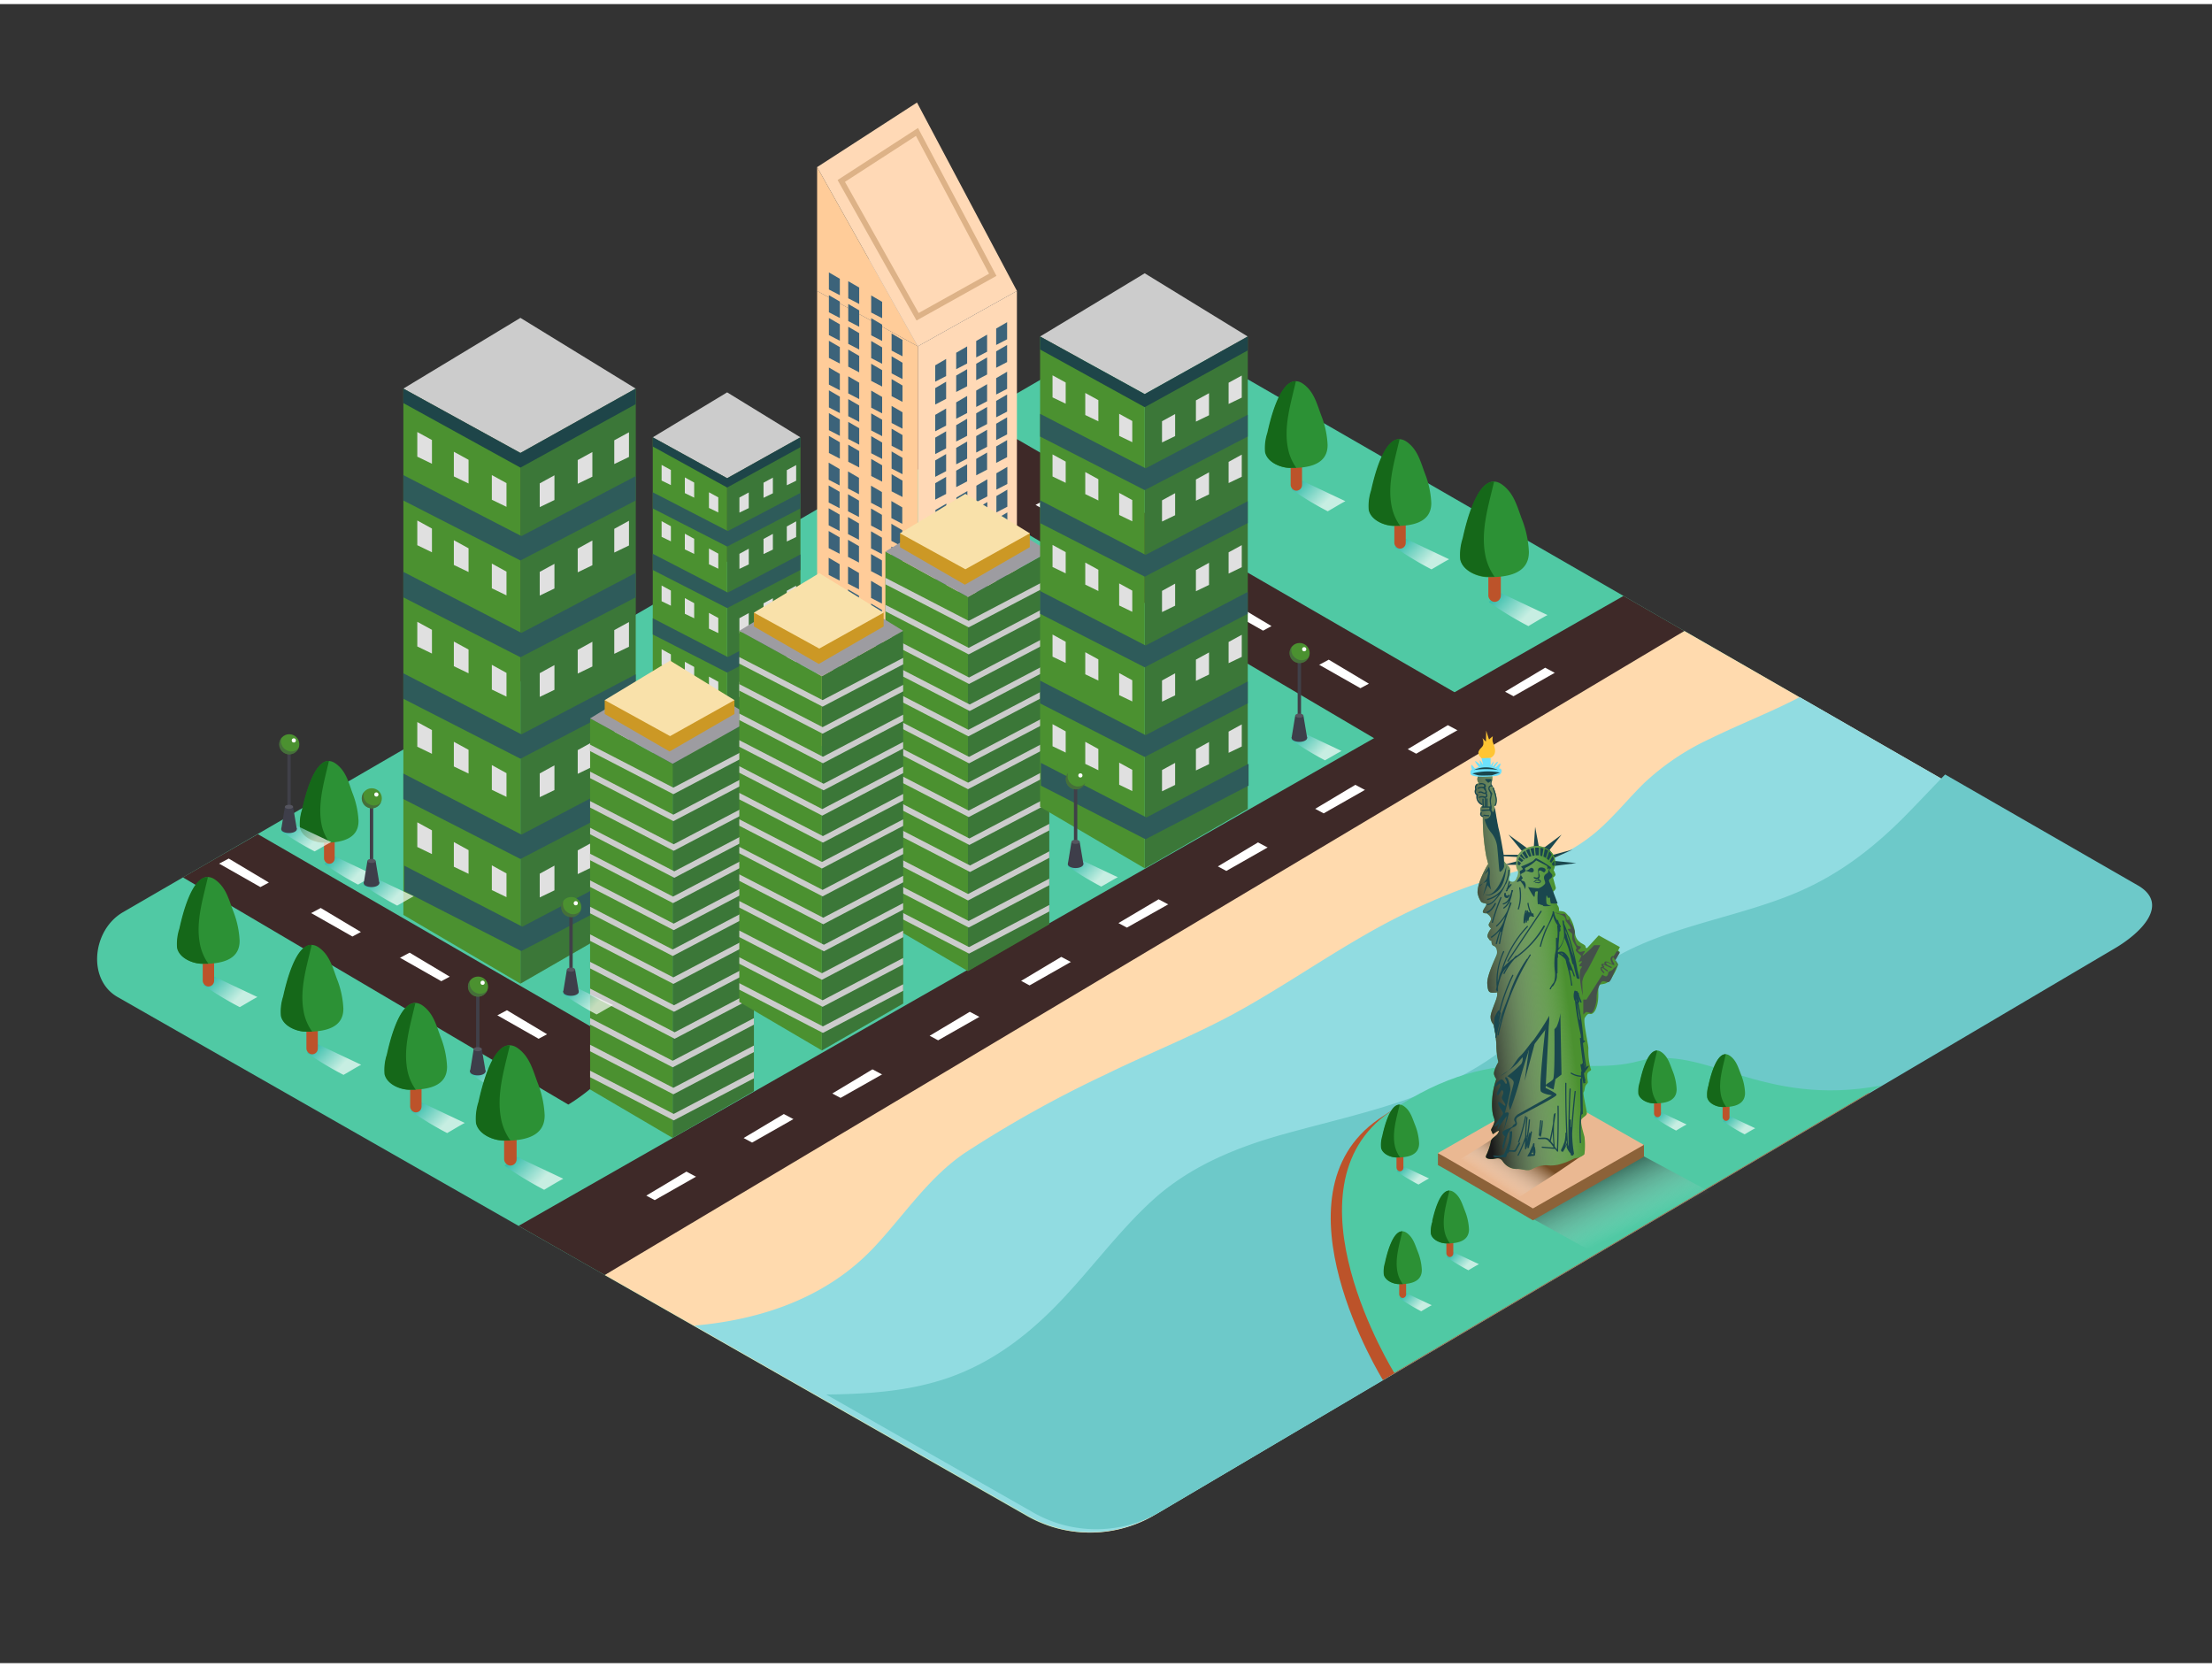 <svg xmlns="http://www.w3.org/2000/svg" xmlns:xlink="http://www.w3.org/1999/xlink" viewBox="0 0 400 300" width="406" height="306" class="illustration styles_illustrationTablet__1DWOa"><rect x="0" y="0" width="400" height="300" fill="#333333" stroke="none"/><defs><linearGradient id="linear-gradient" x1="150.17" y1="95.57" x2="144.86" y2="100.62" gradientTransform="matrix(-1, 0, 0, 1, 403.38, 0)" gradientUnits="userSpaceOnUse"><stop offset="0" stop-color="#00a99d"></stop><stop offset="1" stop-color="#fff"></stop></linearGradient><linearGradient id="linear-gradient-2" x1="133.1" y1="105.25" x2="127.34" y2="110.73" xlink:href="#linear-gradient"></linearGradient><linearGradient id="linear-gradient-3" x1="343.81" y1="153.03" x2="338.89" y2="157.71" xlink:href="#linear-gradient"></linearGradient><linearGradient id="linear-gradient-4" x1="168.96" y1="130.6" x2="164.04" y2="135.27" xlink:href="#linear-gradient"></linearGradient><linearGradient id="linear-gradient-5" x1="168.91" y1="85.08" x2="163.6" y2="90.13" xlink:href="#linear-gradient"></linearGradient><linearGradient id="linear-gradient-6" x1="209.42" y1="153.42" x2="204.5" y2="158.1" xlink:href="#linear-gradient"></linearGradient><linearGradient id="linear-gradient-7" x1="317.53" y1="190.91" x2="312.61" y2="195.59" xlink:href="#linear-gradient"></linearGradient><linearGradient id="linear-gradient-8" x1="300.67" y1="176.52" x2="295.75" y2="181.2" xlink:href="#linear-gradient"></linearGradient><linearGradient id="linear-gradient-9" x1="336.74" y1="156.86" x2="331.82" y2="161.54" xlink:href="#linear-gradient"></linearGradient><linearGradient id="linear-gradient-10" x1="351.67" y1="147.09" x2="346.75" y2="151.77" xlink:href="#linear-gradient"></linearGradient><linearGradient id="linear-gradient-11" x1="103.65" y1="199.7" x2="100.46" y2="202.73" xlink:href="#linear-gradient"></linearGradient><linearGradient id="linear-gradient-12" x1="141.2" y1="224.98" x2="138.01" y2="228.01" xlink:href="#linear-gradient"></linearGradient><linearGradient id="linear-gradient-13" x1="150.22" y1="209.49" x2="147.03" y2="212.52" xlink:href="#linear-gradient"></linearGradient><linearGradient id="linear-gradient-14" x1="149.72" y1="232.39" x2="146.54" y2="235.42" xlink:href="#linear-gradient"></linearGradient><linearGradient id="linear-gradient-15" x1="91.24" y1="200.37" x2="88.05" y2="203.4" xlink:href="#linear-gradient"></linearGradient><linearGradient id="linear-gradient-16" x1="328.15" y1="197.5" x2="322.84" y2="202.55" xlink:href="#linear-gradient"></linearGradient><linearGradient id="linear-gradient-17" x1="311.08" y1="207.18" x2="305.32" y2="212.65" xlink:href="#linear-gradient"></linearGradient><linearGradient id="linear-gradient-18" x1="346.89" y1="187.01" x2="341.58" y2="192.05" xlink:href="#linear-gradient"></linearGradient><linearGradient id="linear-gradient-19" x1="365.65" y1="174.74" x2="360.34" y2="179.79" xlink:href="#linear-gradient"></linearGradient><linearGradient id="linear-gradient-20" x1="9" y1="220.97" x2="14.87" y2="208.42" gradientTransform="matrix(-1, 0, 0, 1, 305.2, 0)" gradientUnits="userSpaceOnUse"><stop offset="0" stop-color="#fff" stop-opacity="0"></stop><stop offset="0.81" stop-color="#262626" stop-opacity="0.57"></stop><stop offset="1" stop-opacity="0.67"></stop></linearGradient><linearGradient id="linear-gradient-21" x1="271.46" y1="213.76" x2="275.59" y2="207.5" gradientUnits="userSpaceOnUse"><stop offset="0" stop-color="#fff" stop-opacity="0"></stop><stop offset="1" stop-color="#754c24"></stop></linearGradient><linearGradient id="linear-gradient-22" x1="282.81" y1="173.86" x2="266.07" y2="175.88" gradientUnits="userSpaceOnUse"><stop offset="0" stop-color="#fff" stop-opacity="0"></stop><stop offset="1" stop-color="#1a1a1a"></stop></linearGradient></defs><title>PP</title><g style="isolation: isolate;"><g id="Layer_2" data-name="Layer 2"><path d="M208.24,273.46l172.5-101.95c5.49-3.08,10.2-8.15,4.85-11.46L212.47,60.27c-2.6-1.61-6.54-2.66-9.18-1.13L22.21,164.23c-5.49,3.19-6.48,12.1-1,15.29L185.5,273.29A22.94,22.94,0,0,0,208.24,273.46Z" fill="#50c9a4"></path><path d="M125.48,219.51C181,178.69,242.9,144,304.58,113.36L385.73,160c5.35,3.32.64,8.38-4.85,11.46L208.38,273.46a22.94,22.94,0,0,1-22.74-.16l-76.29-43.48C114.78,225.94,120.1,223.46,125.48,219.51Z" fill="#ffdaae"></path><path d="M385.73,160l-60.28-34.68c-5.31,2.77-10.93,4.92-16.35,7.59a44.94,44.94,0,0,0-11.84,8c-2.92,2.87-5.45,6.07-8.57,8.74-4.33,3.7-9.35,5.77-14.8,7.26a116.85,116.85,0,0,0-27,11.37c-7.66,4.38-14.95,9.39-22.66,13.69-7.89,4.4-16.25,7.64-24.35,11.61a210.21,210.21,0,0,0-25.39,14.15c-6.7,4.54-11.11,11.45-16.59,17.24-8.55,9-20.29,12.94-32.35,14l60.13,34.26a22.94,22.94,0,0,0,22.74.16l172.5-101.95C386.37,168.42,391.08,163.36,385.73,160Z" fill="#91dce1"></path><path d="M386.81,159.49l-35.07-20.18c-2.52,2.59-5,5.24-7.53,7.8-6,6-12.36,10.77-20.28,13.95-9.48,3.81-19.86,5.4-29.08,9.85-7.86,3.8-13.85,10.17-20.31,15.86-12.35,10.89-27.23,13.34-42.58,17.63-8.47,2.37-16.71,5.75-23.33,11.71s-12,13.65-18.39,20c-5.7,5.68-12.18,10.25-19.92,12.68-6.76,2.13-13.85,2.55-20.91,2.64l37.3,21.26a22.94,22.94,0,0,0,22.74.16L382,171C387.46,167.88,392.17,162.81,386.81,159.49Z" fill="#6dc9c9"></path><path d="M250.09,248.83s-20.73-33.41-.8-47.2,33-5.94,45-9.18,22.12,8.53,43.88,4.4" fill="#bc532a"></path><path d="M165,67.74,267.45,127l-14.59,8.33L153.28,76.65A74.19,74.19,0,0,1,165,67.74Z" fill="#3e2928"></path><path d="M172.51,79.72c-.31.16-1.42.74-1.73.92s.28-.11,0,0l7.46,4.24,1.53-.82Z" fill="#fff"></path><path d="M189,89.64c-.31.16-1.42.74-1.73.92s.28-.11,0,0l7.46,4.24,1.53-.82Z" fill="#fff"></path><path d="M206.65,100.05c-.31.16-1.42.74-1.73.92s.28-.11,0,0l7.46,4.24,1.53-.82Z" fill="#fff"></path><path d="M222.67,108.14c-.31.16-1.42.74-1.73.92s.28-.11,0,0l7.46,4.24,1.53-.82Z" fill="#fff"></path><path d="M240.28,118.55c-.31.16-1.42.74-1.73.92s.28-.11,0,0l7.46,4.24,1.53-.82Z" fill="#fff"></path><path d="M114.85,189.53,46.63,150.1c-4.88,2.79-13.55,7.82-13.55,7.82L102.77,199C107.32,196.24,110.47,192.59,114.85,189.53Z" fill="#3e2928"></path><polygon points="183.89 134.04 183.89 51.86 165.97 61.87 165.97 144.37 183.89 134.04" fill="#ffd9b6"></polygon><polygon points="165.97 61.87 147.76 51.86 147.76 133.69 165.97 144.37 165.97 61.87" fill="#fc9"></polygon><polygon points="183.89 51.86 165.97 40.86 147.76 51.86 165.97 61.87 183.89 51.86" fill="#9d9ca1"></polygon><polygon points="165.97 61.87 147.76 29.48 147.76 51.86 165.97 61.87" fill="#fc9"></polygon><polygon points="147.76 29.48 165.82 17.8 183.89 51.86 165.97 61.87 147.76 29.48" fill="#ffd9b6"></polygon><polygon points="151.87 53.79 151.87 56.76 149.89 55.73 149.89 52.64 151.87 53.79" fill="#3c637a"></polygon><polygon points="151.87 49.67 151.87 52.64 149.89 51.61 149.89 48.52 151.87 49.67" fill="#3c637a"></polygon><polygon points="151.87 62.03 151.87 65 149.89 63.97 149.89 60.88 151.87 62.03" fill="#3c637a"></polygon><polygon points="151.87 57.91 151.87 60.88 149.89 59.85 149.89 56.76 151.87 57.91" fill="#3c637a"></polygon><polygon points="151.87 70.99 151.87 73.96 149.89 72.93 149.89 69.84 151.87 70.99" fill="#3c637a"></polygon><polygon points="151.87 66.87 151.87 69.84 149.89 68.81 149.89 65.72 151.87 66.87" fill="#3c637a"></polygon><polygon points="151.87 79.23 151.87 82.2 149.89 81.17 149.89 78.08 151.87 79.23" fill="#3c637a"></polygon><polygon points="151.87 75.11 151.87 78.08 149.89 77.05 149.89 73.96 151.87 75.11" fill="#3c637a"></polygon><polygon points="151.83 88.19 151.83 91.16 149.85 90.13 149.85 87.04 151.83 88.19" fill="#3c637a"></polygon><polygon points="151.83 84.08 151.83 87.04 149.85 86.01 149.85 82.92 151.83 84.08" fill="#3c637a"></polygon><polygon points="151.83 96.43 151.83 99.4 149.85 98.37 149.85 95.28 151.83 96.43" fill="#3c637a"></polygon><polygon points="151.83 92.31 151.83 95.28 149.85 94.25 149.85 91.16 151.83 92.31" fill="#3c637a"></polygon><polygon points="151.83 105.4 151.83 108.36 149.85 107.33 149.85 104.24 151.83 105.4" fill="#3c637a"></polygon><polygon points="151.83 101.28 151.83 104.24 149.85 103.22 149.85 100.12 151.83 101.28" fill="#3c637a"></polygon><polygon points="151.83 113.64 151.83 116.6 149.85 115.57 149.85 112.48 151.83 113.64" fill="#3c637a"></polygon><polygon points="151.83 109.52 151.83 112.48 149.85 111.45 149.85 108.36 151.83 109.52" fill="#3c637a"></polygon><polygon points="151.83 122.21 151.83 125.17 149.85 124.14 149.85 121.05 151.83 122.21" fill="#3c637a"></polygon><polygon points="151.83 118.09 151.83 121.05 149.85 120.03 149.85 116.93 151.83 118.09" fill="#3c637a"></polygon><polygon points="151.83 130.45 151.83 133.41 149.85 132.38 149.85 129.29 151.83 130.45" fill="#3c637a"></polygon><polygon points="151.83 126.33 151.83 129.29 149.85 128.26 149.85 125.17 151.83 126.33" fill="#3c637a"></polygon><polygon points="155.37 55.38 155.37 58.35 153.39 57.32 153.39 54.23 155.37 55.38" fill="#3c637a"></polygon><polygon points="155.37 51.26 155.37 54.23 153.39 53.2 153.39 50.11 155.37 51.26" fill="#3c637a"></polygon><polygon points="155.37 63.62 155.37 66.59 153.39 65.56 153.39 62.47 155.37 63.62" fill="#3c637a"></polygon><polygon points="155.37 59.5 155.37 62.47 153.39 61.44 153.39 58.35 155.37 59.5" fill="#3c637a"></polygon><polygon points="155.37 72.58 155.37 75.55 153.39 74.52 153.39 71.43 155.37 72.58" fill="#3c637a"></polygon><polygon points="155.37 68.46 155.37 71.43 153.39 70.4 153.39 67.31 155.37 68.46" fill="#3c637a"></polygon><polygon points="155.37 80.82 155.37 83.79 153.39 82.76 153.39 79.67 155.37 80.82" fill="#3c637a"></polygon><polygon points="155.37 76.7 155.37 79.67 153.39 78.64 153.39 75.55 155.37 76.7" fill="#3c637a"></polygon><polygon points="155.33 89.78 155.33 92.75 153.35 91.72 153.35 88.63 155.33 89.78" fill="#3c637a"></polygon><polygon points="155.33 85.67 155.33 88.63 153.35 87.6 153.35 84.51 155.33 85.67" fill="#3c637a"></polygon><polygon points="155.33 98.02 155.33 100.99 153.35 99.96 153.35 96.87 155.33 98.02" fill="#3c637a"></polygon><polygon points="155.33 93.91 155.33 96.87 153.35 95.84 153.35 92.75 155.33 93.91" fill="#3c637a"></polygon><polygon points="155.33 106.99 155.33 109.95 153.35 108.92 153.35 105.83 155.33 106.99" fill="#3c637a"></polygon><polygon points="155.33 102.87 155.33 105.83 153.35 104.81 153.35 101.71 155.33 102.87" fill="#3c637a"></polygon><polygon points="155.33 115.23 155.33 118.19 153.35 117.16 153.35 114.07 155.33 115.23" fill="#3c637a"></polygon><polygon points="155.33 111.11 155.33 114.07 153.35 113.05 153.35 109.95 155.33 111.11" fill="#3c637a"></polygon><polygon points="155.33 123.8 155.33 126.76 153.35 125.74 153.35 122.64 155.33 123.8" fill="#3c637a"></polygon><polygon points="155.33 119.68 155.33 122.64 153.35 121.62 153.35 118.53 155.33 119.68" fill="#3c637a"></polygon><polygon points="155.33 132.04 155.33 135 153.35 133.97 153.35 130.88 155.33 132.04" fill="#3c637a"></polygon><polygon points="155.33 127.92 155.33 130.88 153.35 129.86 153.35 126.76 155.33 127.92" fill="#3c637a"></polygon><polygon points="159.52 57.96 159.52 60.92 157.54 59.9 157.54 56.8 159.52 57.96" fill="#3c637a"></polygon><polygon points="159.52 53.84 159.52 56.8 157.54 55.78 157.54 52.69 159.52 53.84" fill="#3c637a"></polygon><polygon points="159.52 66.2 159.52 69.16 157.54 68.14 157.54 65.04 159.52 66.2" fill="#3c637a"></polygon><polygon points="159.52 62.08 159.52 65.04 157.54 64.02 157.54 60.92 159.52 62.08" fill="#3c637a"></polygon><polygon points="159.52 75.16 159.52 78.13 157.54 77.1 157.54 74.01 159.52 75.16" fill="#3c637a"></polygon><polygon points="159.52 71.04 159.52 74.01 157.54 72.98 157.54 69.89 159.52 71.04" fill="#3c637a"></polygon><polygon points="159.52 83.4 159.52 86.36 157.54 85.34 157.54 82.25 159.52 83.4" fill="#3c637a"></polygon><polygon points="159.52 79.28 159.52 82.25 157.54 81.22 157.54 78.13 159.52 79.28" fill="#3c637a"></polygon><polygon points="159.48 92.36 159.48 95.33 157.51 94.3 157.51 91.21 159.48 92.36" fill="#3c637a"></polygon><polygon points="159.48 88.24 159.48 91.21 157.51 90.18 157.51 87.09 159.48 88.24" fill="#3c637a"></polygon><polygon points="159.48 100.6 159.48 103.57 157.51 102.54 157.51 99.45 159.48 100.6" fill="#3c637a"></polygon><polygon points="159.48 96.48 159.48 99.45 157.51 98.42 157.51 95.33 159.48 96.48" fill="#3c637a"></polygon><polygon points="159.48 109.56 159.48 112.53 157.51 111.5 157.51 108.41 159.48 109.56" fill="#3c637a"></polygon><polygon points="159.48 105.44 159.48 108.41 157.51 107.38 157.51 104.29 159.48 105.44" fill="#3c637a"></polygon><polygon points="159.48 117.8 159.48 120.77 157.51 119.74 157.51 116.65 159.48 117.8" fill="#3c637a"></polygon><polygon points="159.48 113.68 159.48 116.65 157.51 115.62 157.51 112.53 159.48 113.68" fill="#3c637a"></polygon><polygon points="159.48 126.37 159.48 129.34 157.51 128.31 157.51 125.22 159.48 126.37" fill="#3c637a"></polygon><polygon points="159.48 122.25 159.48 125.22 157.51 124.19 157.51 121.1 159.48 122.25" fill="#3c637a"></polygon><polygon points="159.48 134.61 159.48 137.58 157.51 136.55 157.51 133.46 159.48 134.61" fill="#3c637a"></polygon><polygon points="159.48 130.49 159.48 133.46 157.51 132.43 157.51 129.34 159.48 130.49" fill="#3c637a"></polygon><polygon points="163.2 60.73 163.2 63.69 161.23 62.66 161.23 59.57 163.2 60.73" fill="#3c637a"></polygon><polygon points="163.2 68.97 163.2 71.93 161.23 70.9 161.23 67.81 163.2 68.97" fill="#3c637a"></polygon><polygon points="163.2 64.85 163.2 67.81 161.23 66.78 161.23 63.69 163.2 64.85" fill="#3c637a"></polygon><polygon points="163.2 77.93 163.2 80.89 161.23 79.87 161.23 76.78 163.2 77.93" fill="#3c637a"></polygon><polygon points="163.2 73.81 163.2 76.78 161.23 75.75 161.23 72.66 163.2 73.81" fill="#3c637a"></polygon><polygon points="163.2 86.17 163.2 89.13 161.23 88.11 161.23 85.01 163.2 86.17" fill="#3c637a"></polygon><polygon points="163.2 82.05 163.2 85.01 161.23 83.99 161.23 80.89 163.2 82.05" fill="#3c637a"></polygon><polygon points="163.16 95.13 163.16 98.1 161.19 97.07 161.19 93.98 163.16 95.13" fill="#3c637a"></polygon><polygon points="163.16 91.01 163.16 93.98 161.19 92.95 161.19 89.86 163.16 91.01" fill="#3c637a"></polygon><polygon points="163.16 103.37 163.16 106.33 161.19 105.31 161.19 102.22 163.16 103.37" fill="#3c637a"></polygon><polygon points="163.16 99.25 163.16 102.22 161.19 101.19 161.19 98.1 163.16 99.25" fill="#3c637a"></polygon><polygon points="163.16 112.33 163.16 115.3 161.19 114.27 161.19 111.18 163.16 112.33" fill="#3c637a"></polygon><polygon points="163.16 108.21 163.16 111.18 161.19 110.15 161.19 107.06 163.16 108.21" fill="#3c637a"></polygon><polygon points="163.16 120.57 163.16 123.54 161.19 122.51 161.19 119.42 163.16 120.57" fill="#3c637a"></polygon><polygon points="163.16 116.45 163.16 119.42 161.19 118.39 161.19 115.3 163.16 116.45" fill="#3c637a"></polygon><polygon points="163.16 129.14 163.16 132.11 161.19 131.08 161.19 127.99 163.16 129.14" fill="#3c637a"></polygon><polygon points="163.16 125.02 163.16 127.99 161.19 126.96 161.19 123.87 163.16 125.02" fill="#3c637a"></polygon><polygon points="163.16 137.38 163.16 140.35 161.19 139.32 161.19 136.23 163.16 137.38" fill="#3c637a"></polygon><polygon points="163.16 133.26 163.16 136.23 161.19 135.2 161.19 132.11 163.16 133.26" fill="#3c637a"></polygon><polygon points="180.14 62.79 180.14 65.76 182.12 64.73 182.12 61.64 180.14 62.79" fill="#3c637a"></polygon><polygon points="180.14 58.67 180.14 61.64 182.12 60.61 182.12 57.52 180.14 58.67" fill="#3c637a"></polygon><polygon points="180.14 71.75 180.14 74.72 182.12 73.69 182.12 70.6 180.14 71.75" fill="#3c637a"></polygon><polygon points="180.14 67.64 180.14 70.6 182.12 69.57 182.12 66.48 180.14 67.64" fill="#3c637a"></polygon><polygon points="180.14 79.99 180.14 82.96 182.12 81.93 182.12 78.84 180.14 79.99" fill="#3c637a"></polygon><polygon points="180.14 75.88 180.14 78.84 182.12 77.81 182.12 74.72 180.14 75.88" fill="#3c637a"></polygon><polygon points="180.18 88.96 180.18 91.92 182.16 90.89 182.16 87.8 180.18 88.96" fill="#3c637a"></polygon><polygon points="180.18 84.84 180.18 87.8 182.16 86.78 182.16 83.68 180.18 84.84" fill="#3c637a"></polygon><polygon points="180.18 97.2 180.18 100.16 182.16 99.13 182.16 96.04 180.18 97.2" fill="#3c637a"></polygon><polygon points="180.18 93.08 180.18 96.04 182.16 95.02 182.16 91.92 180.18 93.08" fill="#3c637a"></polygon><polygon points="180.18 106.16 180.18 109.13 182.16 108.1 182.16 105 180.18 106.16" fill="#3c637a"></polygon><polygon points="180.18 102.04 180.18 105 182.16 103.98 182.16 100.89 180.18 102.04" fill="#3c637a"></polygon><polygon points="180.18 114.4 180.18 117.36 182.16 116.34 182.16 113.24 180.18 114.4" fill="#3c637a"></polygon><polygon points="180.18 110.28 180.18 113.24 182.16 112.22 182.16 109.13 180.18 110.28" fill="#3c637a"></polygon><polygon points="180.18 122.97 180.18 125.94 182.16 124.91 182.16 121.82 180.18 122.97" fill="#3c637a"></polygon><polygon points="180.18 118.85 180.18 121.82 182.16 120.79 182.16 117.7 180.18 118.85" fill="#3c637a"></polygon><polygon points="180.18 131.21 180.18 134.17 182.16 133.15 182.16 130.06 180.18 131.21" fill="#3c637a"></polygon><polygon points="180.18 127.09 180.18 130.06 182.16 129.03 182.16 125.94 180.18 127.09" fill="#3c637a"></polygon><polygon points="176.53 65.04 176.53 68.01 178.5 66.98 178.5 63.89 176.53 65.04" fill="#3c637a"></polygon><polygon points="176.53 60.92 176.53 63.89 178.5 62.86 178.5 59.77 176.53 60.92" fill="#3c637a"></polygon><polygon points="176.53 74 176.53 76.97 178.5 75.94 178.5 72.85 176.53 74" fill="#3c637a"></polygon><polygon points="176.53 69.89 176.53 72.85 178.5 71.82 178.5 68.73 176.53 69.89" fill="#3c637a"></polygon><polygon points="176.53 82.24 176.53 85.21 178.5 84.18 178.5 81.09 176.53 82.24" fill="#3c637a"></polygon><polygon points="176.53 78.12 176.53 81.09 178.5 80.06 178.5 76.97 176.53 78.12" fill="#3c637a"></polygon><polygon points="176.56 91.21 176.56 94.17 178.54 93.14 178.54 90.05 176.56 91.21" fill="#3c637a"></polygon><polygon points="176.56 87.09 176.56 90.05 178.54 89.03 178.54 85.93 176.56 87.09" fill="#3c637a"></polygon><polygon points="176.56 99.44 176.56 102.41 178.54 101.38 178.54 98.29 176.56 99.44" fill="#3c637a"></polygon><polygon points="176.56 95.33 176.56 98.29 178.54 97.26 178.54 94.17 176.56 95.33" fill="#3c637a"></polygon><polygon points="176.56 108.41 176.56 111.37 178.54 110.35 178.54 107.25 176.56 108.41" fill="#3c637a"></polygon><polygon points="176.56 104.29 176.56 107.25 178.54 106.23 178.54 103.13 176.56 104.29" fill="#3c637a"></polygon><polygon points="176.56 116.65 176.56 119.61 178.54 118.58 178.54 115.49 176.56 116.65" fill="#3c637a"></polygon><polygon points="176.56 112.53 176.56 115.49 178.54 114.47 178.54 111.37 176.56 112.53" fill="#3c637a"></polygon><polygon points="176.56 125.22 176.56 128.18 178.54 127.16 178.54 124.06 176.56 125.22" fill="#3c637a"></polygon><polygon points="176.56 121.1 176.56 124.06 178.54 123.04 178.54 119.94 176.56 121.1" fill="#3c637a"></polygon><polygon points="176.56 133.46 176.56 136.42 178.54 135.4 178.54 132.3 176.56 133.46" fill="#3c637a"></polygon><polygon points="176.56 129.34 176.56 132.3 178.54 131.28 178.54 128.18 176.56 129.34" fill="#3c637a"></polygon><polygon points="172.91 67.17 172.91 70.14 174.89 69.11 174.89 66.02 172.91 67.17" fill="#3c637a"></polygon><polygon points="172.91 63.05 172.91 66.02 174.89 64.99 174.89 61.9 172.91 63.05" fill="#3c637a"></polygon><polygon points="172.91 76.14 172.91 79.1 174.89 78.07 174.89 74.98 172.91 76.14" fill="#3c637a"></polygon><polygon points="172.91 72.02 172.91 74.98 174.89 73.95 174.89 70.86 172.91 72.02" fill="#3c637a"></polygon><polygon points="172.91 84.37 172.91 87.34 174.89 86.31 174.89 83.22 172.91 84.37" fill="#3c637a"></polygon><polygon points="172.91 80.25 172.91 83.22 174.89 82.19 174.89 79.1 172.91 80.25" fill="#3c637a"></polygon><polygon points="172.95 93.34 172.95 96.3 174.93 95.28 174.93 92.18 172.95 93.34" fill="#3c637a"></polygon><polygon points="172.95 89.22 172.95 92.18 174.93 91.16 174.93 88.06 172.95 89.22" fill="#3c637a"></polygon><polygon points="172.95 101.58 172.95 104.54 174.93 103.51 174.93 100.42 172.95 101.58" fill="#3c637a"></polygon><polygon points="172.95 97.46 172.95 100.42 174.93 99.39 174.93 96.3 172.95 97.46" fill="#3c637a"></polygon><polygon points="172.95 110.54 172.95 113.5 174.93 112.48 174.93 109.38 172.95 110.54" fill="#3c637a"></polygon><polygon points="172.95 106.42 172.95 109.38 174.93 108.36 174.93 105.27 172.95 106.42" fill="#3c637a"></polygon><polygon points="172.95 118.78 172.95 121.74 174.93 120.72 174.93 117.62 172.95 118.78" fill="#3c637a"></polygon><polygon points="172.95 114.66 172.95 117.62 174.93 116.6 174.93 113.5 172.95 114.66" fill="#3c637a"></polygon><polygon points="172.95 127.35 172.95 130.31 174.93 129.29 174.93 126.19 172.95 127.35" fill="#3c637a"></polygon><polygon points="172.95 123.23 172.95 126.19 174.93 125.17 174.93 122.08 172.95 123.23" fill="#3c637a"></polygon><polygon points="172.95 135.59 172.95 138.55 174.93 137.53 174.93 134.43 172.95 135.59" fill="#3c637a"></polygon><polygon points="172.95 131.47 172.95 134.43 174.93 133.41 174.93 130.31 172.95 131.47" fill="#3c637a"></polygon><polygon points="169.12 69.44 169.12 72.41 171.09 71.38 171.09 68.28 169.12 69.44" fill="#3c637a"></polygon><polygon points="169.12 65.32 169.12 68.28 171.09 67.26 171.09 64.17 169.12 65.32" fill="#3c637a"></polygon><polygon points="169.12 78.4 169.12 81.37 171.09 80.34 171.09 77.25 169.12 78.4" fill="#3c637a"></polygon><polygon points="169.12 74.28 169.12 77.25 171.09 76.22 171.09 73.13 169.12 74.28" fill="#3c637a"></polygon><polygon points="169.12 86.64 169.12 89.61 171.09 88.58 171.09 85.49 169.12 86.64" fill="#3c637a"></polygon><polygon points="169.12 82.52 169.12 85.49 171.09 84.46 171.09 81.37 169.12 82.52" fill="#3c637a"></polygon><polygon points="169.16 95.6 169.16 98.57 171.13 97.54 171.13 94.45 169.16 95.6" fill="#3c637a"></polygon><polygon points="169.16 91.48 169.16 94.45 171.13 93.42 171.13 90.33 169.16 91.48" fill="#3c637a"></polygon><polygon points="169.16 103.84 169.16 106.81 171.13 105.78 171.13 102.69 169.16 103.84" fill="#3c637a"></polygon><polygon points="169.16 99.72 169.16 102.69 171.13 101.66 171.13 98.57 169.16 99.72" fill="#3c637a"></polygon><polygon points="169.16 112.8 169.16 115.77 171.13 114.74 171.13 111.65 169.16 112.8" fill="#3c637a"></polygon><polygon points="169.16 108.69 169.16 111.65 171.13 110.62 171.13 107.53 169.16 108.69" fill="#3c637a"></polygon><polygon points="169.16 121.04 169.16 124.01 171.13 122.98 171.13 119.89 169.16 121.04" fill="#3c637a"></polygon><polygon points="169.16 116.92 169.16 119.89 171.13 118.86 171.13 115.77 169.16 116.92" fill="#3c637a"></polygon><polygon points="169.16 129.62 169.16 132.58 171.13 131.55 171.13 128.46 169.16 129.62" fill="#3c637a"></polygon><polygon points="169.16 125.5 169.16 128.46 171.13 127.43 171.13 124.34 169.16 125.5" fill="#3c637a"></polygon><polygon points="169.16 137.85 169.16 140.82 171.13 139.79 171.13 136.7 169.16 137.85" fill="#3c637a"></polygon><polygon points="169.16 133.74 169.16 136.7 171.13 135.67 171.13 132.58 169.16 133.74" fill="#3c637a"></polygon><polygon points="152.13 31.98 165.82 23.12 179.52 48.95 165.93 56.54 152.13 31.98" fill="none" stroke="#ddb287" stroke-miterlimit="10"></polygon><polygon points="114.95 165.11 114.95 69.53 94.11 81.17 94.11 177.13 114.95 165.11" fill="#4b9130"></polygon><polygon points="114.95 165.11 114.95 69.53 94.11 81.17 94.11 177.13 114.95 165.11" fill="#1e4549" opacity="0.33"></polygon><polygon points="94.11 81.17 72.94 69.53 72.94 164.7 94.11 177.13 94.11 81.17" fill="#4b9130"></polygon><polygon points="114.95 69.53 94.11 56.74 72.94 69.53 94.11 81.17 114.95 69.53" fill="#ccc"></polygon><polygon points="72.94 69.53 94.11 81.17 114.95 69.53 114.95 72.35 94.11 83.82 72.94 72.15 72.94 69.53" fill="#1e4549"></polygon><polygon points="75.46 81.84 75.46 77.38 78.11 78.83 78.11 83.12 75.46 81.84" fill="#e0e0e0"></polygon><polygon points="82.07 85.41 82.07 80.95 84.73 82.41 84.73 86.69 82.07 85.41" fill="#e0e0e0"></polygon><polygon points="88.94 89.63 88.94 85.17 91.59 86.62 91.59 90.91 88.94 89.63" fill="#e0e0e0"></polygon><polygon points="75.46 97.85 75.46 93.38 78.11 94.84 78.11 99.13 75.46 97.85" fill="#e0e0e0"></polygon><polygon points="82.07 101.42 82.07 96.95 84.73 98.41 84.73 102.7 82.07 101.42" fill="#e0e0e0"></polygon><polygon points="88.94 105.64 88.94 101.17 91.59 102.63 91.59 106.92 88.94 105.64" fill="#e0e0e0"></polygon><polygon points="75.46 116.16 75.46 111.7 78.11 113.15 78.11 117.44 75.46 116.16" fill="#e0e0e0"></polygon><polygon points="82.07 119.73 82.07 115.27 84.73 116.72 84.73 121.01 82.07 119.73" fill="#e0e0e0"></polygon><polygon points="88.94 123.95 88.94 119.48 91.59 120.94 91.59 125.23 88.94 123.95" fill="#e0e0e0"></polygon><polygon points="75.46 134.29 75.46 129.83 78.11 131.28 78.11 135.57 75.46 134.29" fill="#e0e0e0"></polygon><polygon points="82.07 137.86 82.07 133.4 84.73 134.85 84.73 139.14 82.07 137.86" fill="#e0e0e0"></polygon><polygon points="88.94 142.08 88.94 137.61 91.59 139.07 91.59 143.36 88.94 142.08" fill="#e0e0e0"></polygon><polygon points="75.46 152.42 75.46 147.96 78.11 149.41 78.11 153.7 75.46 152.42" fill="#e0e0e0"></polygon><polygon points="82.07 155.99 82.07 151.53 84.73 152.99 84.73 157.27 82.07 155.99" fill="#e0e0e0"></polygon><polygon points="88.94 160.21 88.94 155.74 91.59 157.2 91.59 161.49 88.94 160.21" fill="#e0e0e0"></polygon><polygon points="113.74 81.89 113.74 77.43 111.08 78.88 111.08 83.17 113.74 81.89" fill="#e0e0e0"></polygon><polygon points="107.12 85.46 107.12 81 104.47 82.45 104.47 86.74 107.12 85.46" fill="#e0e0e0"></polygon><polygon points="100.26 89.68 100.26 85.21 97.6 86.67 97.6 90.96 100.26 89.68" fill="#e0e0e0"></polygon><polygon points="113.74 97.9 113.74 93.43 111.08 94.89 111.08 99.18 113.74 97.9" fill="#e0e0e0"></polygon><polygon points="107.12 101.47 107.12 97 104.47 98.46 104.47 102.75 107.12 101.47" fill="#e0e0e0"></polygon><polygon points="100.26 105.68 100.26 101.22 97.6 102.67 97.6 106.96 100.26 105.68" fill="#e0e0e0"></polygon><polygon points="113.74 116.21 113.74 111.74 111.08 113.2 111.08 117.49 113.74 116.21" fill="#e0e0e0"></polygon><polygon points="107.12 119.78 107.12 115.31 104.47 116.77 104.47 121.06 107.12 119.78" fill="#e0e0e0"></polygon><polygon points="100.26 124 100.26 119.53 97.6 120.99 97.6 125.28 100.26 124" fill="#e0e0e0"></polygon><polygon points="113.74 134.34 113.74 129.88 111.08 131.33 111.08 135.62 113.74 134.34" fill="#e0e0e0"></polygon><polygon points="107.12 137.91 107.12 133.44 104.47 134.9 104.47 139.19 107.12 137.91" fill="#e0e0e0"></polygon><polygon points="100.26 142.13 100.26 137.66 97.6 139.12 97.6 143.41 100.26 142.13" fill="#e0e0e0"></polygon><polygon points="113.74 152.47 113.74 148.01 111.08 149.46 111.08 153.75 113.74 152.47" fill="#e0e0e0"></polygon><polygon points="107.12 156.04 107.12 151.58 104.47 153.03 104.47 157.32 107.12 156.04" fill="#e0e0e0"></polygon><polygon points="100.26 160.26 100.26 155.79 97.6 157.25 97.6 161.54 100.26 160.26" fill="#e0e0e0"></polygon><polygon points="72.94 102.67 94.29 113.71 114.95 102.86 114.95 107.28 94.11 118.11 72.94 107.28 72.94 102.67" fill="#2e5b5a"></polygon><polygon points="72.94 121.01 94.29 132.05 114.95 121.2 114.95 125.62 94.11 136.46 72.94 125.62 72.94 121.01" fill="#2e5b5a"></polygon><polygon points="72.94 139.14 94.29 150.18 114.95 139.33 114.95 143.75 94.11 154.59 72.94 143.75 72.94 139.14" fill="#2e5b5a"></polygon><polygon points="73.1 155.79 94.45 166.83 115.11 155.98 115.11 160.4 94.27 171.24 73.1 160.4 73.1 155.79" fill="#2e5b5a"></polygon><polygon points="72.94 85.17 94.29 96.2 114.95 85.36 114.95 89.77 94.11 100.61 72.94 89.77 72.94 85.17" fill="#2e5b5a"></polygon><polygon points="144.74 139.09 144.74 78.34 131.49 85.74 131.49 146.73 144.74 139.09" fill="#4b9130"></polygon><polygon points="144.74 139.09 144.74 78.34 131.49 85.74 131.49 146.73 144.74 139.09" fill="#1e4549" opacity="0.33"></polygon><polygon points="131.49 85.74 118.04 78.34 118.04 138.83 131.49 146.73 131.49 85.74" fill="#4b9130"></polygon><polygon points="144.74 78.34 131.49 70.21 118.04 78.34 131.49 85.74 144.74 78.34" fill="#ccc"></polygon><polygon points="118.04 78.34 131.49 85.74 144.74 78.34 144.74 80.13 131.49 87.42 118.04 80 118.04 78.34" fill="#1e4549"></polygon><polygon points="119.64 86.16 119.64 83.33 121.32 84.25 121.32 86.98 119.64 86.16" fill="#e0e0e0"></polygon><polygon points="123.84 88.43 123.84 85.59 125.53 86.52 125.53 89.25 123.84 88.43" fill="#e0e0e0"></polygon><polygon points="128.2 91.11 128.2 88.28 129.89 89.2 129.89 91.93 128.2 91.11" fill="#e0e0e0"></polygon><polygon points="119.64 96.34 119.64 93.5 121.32 94.42 121.32 97.15 119.64 96.34" fill="#e0e0e0"></polygon><polygon points="123.84 98.61 123.84 95.77 125.53 96.69 125.53 99.42 123.84 98.61" fill="#e0e0e0"></polygon><polygon points="128.2 101.29 128.2 98.45 129.89 99.37 129.89 102.1 128.2 101.29" fill="#e0e0e0"></polygon><polygon points="119.64 107.98 119.64 105.14 121.32 106.06 121.32 108.79 119.64 107.98" fill="#e0e0e0"></polygon><polygon points="123.84 110.25 123.84 107.41 125.53 108.33 125.53 111.06 123.84 110.25" fill="#e0e0e0"></polygon><polygon points="128.2 112.93 128.2 110.09 129.89 111.01 129.89 113.74 128.2 112.93" fill="#e0e0e0"></polygon><polygon points="119.64 119.5 119.64 116.66 121.32 117.59 121.32 120.31 119.64 119.5" fill="#e0e0e0"></polygon><polygon points="123.84 121.77 123.84 118.93 125.53 119.86 125.53 122.58 123.84 121.77" fill="#e0e0e0"></polygon><polygon points="128.2 124.45 128.2 121.61 129.89 122.54 129.89 125.26 128.2 124.45" fill="#e0e0e0"></polygon><polygon points="119.64 131.03 119.64 128.19 121.32 129.11 121.32 131.84 119.64 131.03" fill="#e0e0e0"></polygon><polygon points="123.84 133.29 123.84 130.46 125.53 131.38 125.53 134.11 123.84 133.29" fill="#e0e0e0"></polygon><polygon points="128.2 135.97 128.2 133.14 129.89 134.06 129.89 136.79 128.2 135.97" fill="#e0e0e0"></polygon><polygon points="143.97 86.19 143.97 83.36 142.28 84.28 142.28 87.01 143.97 86.19" fill="#e0e0e0"></polygon><polygon points="139.76 88.46 139.76 85.63 138.07 86.55 138.07 89.28 139.76 88.46" fill="#e0e0e0"></polygon><polygon points="135.4 91.14 135.4 88.31 133.71 89.23 133.71 91.96 135.4 91.14" fill="#e0e0e0"></polygon><polygon points="143.97 96.37 143.97 93.53 142.28 94.46 142.28 97.18 143.97 96.37" fill="#e0e0e0"></polygon><polygon points="139.76 98.64 139.76 95.8 138.07 96.72 138.07 99.45 139.76 98.64" fill="#e0e0e0"></polygon><polygon points="135.4 101.32 135.4 98.48 133.71 99.41 133.71 102.13 135.4 101.32" fill="#e0e0e0"></polygon><polygon points="143.97 108.01 143.97 105.17 142.28 106.09 142.28 108.82 143.97 108.01" fill="#e0e0e0"></polygon><polygon points="139.76 110.28 139.76 107.44 138.07 108.36 138.07 111.09 139.76 110.28" fill="#e0e0e0"></polygon><polygon points="135.4 112.96 135.4 110.12 133.71 111.05 133.71 113.77 135.4 112.96" fill="#e0e0e0"></polygon><polygon points="143.97 119.53 143.97 116.69 142.28 117.62 142.28 120.35 143.97 119.53" fill="#e0e0e0"></polygon><polygon points="139.76 121.8 139.76 118.96 138.07 119.89 138.07 122.61 139.76 121.8" fill="#e0e0e0"></polygon><polygon points="135.4 124.48 135.4 121.64 133.71 122.57 133.71 125.3 135.4 124.48" fill="#e0e0e0"></polygon><polygon points="143.97 131.06 143.97 128.22 142.28 129.14 142.28 131.87 143.97 131.06" fill="#e0e0e0"></polygon><polygon points="139.76 133.32 139.76 130.49 138.07 131.41 138.07 134.14 139.76 133.32" fill="#e0e0e0"></polygon><polygon points="135.4 136 135.4 133.17 133.71 134.09 133.71 136.82 135.4 136" fill="#e0e0e0"></polygon><polygon points="118.04 99.4 131.61 106.42 144.74 99.52 144.74 102.33 131.49 109.22 118.04 102.33 118.04 99.4" fill="#2e5b5a"></polygon><polygon points="118.04 111.06 131.61 118.08 144.74 111.18 144.74 113.99 131.49 120.88 118.04 113.99 118.04 111.06" fill="#2e5b5a"></polygon><polygon points="118.04 122.58 131.61 129.6 144.74 122.7 144.74 125.51 131.49 132.4 118.04 125.51 118.04 122.58" fill="#2e5b5a"></polygon><polygon points="118.14 133.17 131.71 140.18 144.84 133.29 144.84 136.09 131.59 142.98 118.14 136.09 118.14 133.17" fill="#2e5b5a"></polygon><polygon points="118.04 88.28 131.61 95.29 144.74 88.4 144.74 91.2 131.49 98.09 118.04 91.2 118.04 88.28" fill="#2e5b5a"></polygon><polygon points="93.78 220.93 293.58 107.02 304.58 113.36 109.35 229.82 93.78 220.93" fill="#3e2928"></polygon><polygon points="189.74 166.4 189.74 98.99 175.04 107.2 175.04 174.87 189.74 166.4" fill="#4b9130"></polygon><polygon points="189.74 166.4 189.74 98.99 175.04 107.2 175.04 174.87 189.74 166.4" fill="#1e4549" opacity="0.33"></polygon><polygon points="175.04 107.2 160.11 98.99 160.11 166.11 175.04 174.87 175.04 107.2" fill="#4b9130"></polygon><polygon points="189.74 98.99 175.04 89.97 160.11 98.99 175.04 107.2 189.74 98.99" fill="#9d9ca1"></polygon><polyline points="186.22 95.68 186.22 98.21 174.48 104.99 162.75 98.21 162.75 95.68" fill="#cc9825"></polyline><polygon points="186.22 95.7 174.57 88.56 162.75 95.7 174.57 102.2 186.22 95.7" fill="#f9e1aa"></polygon><polygon points="160.11 103.74 175.17 111.53 189.74 103.88 189.74 105.06 175.17 112.7 160.11 104.92 160.11 103.74" fill="#ccc"></polygon><polygon points="160.11 108.63 175.17 116.41 189.74 108.76 189.74 109.94 175.17 117.59 160.11 109.8 160.11 108.63" fill="#ccc"></polygon><polygon points="160.11 113.95 175.23 121.77 189.74 114.15 189.74 115.33 175.23 122.94 160.11 115.13 160.11 113.95" fill="#ccc"></polygon><polygon points="160.11 118.78 175.35 126.65 189.74 119.1 189.74 120.28 175.35 127.83 160.11 119.95 160.11 118.78" fill="#ccc"></polygon><polygon points="160.11 123.48 175.11 131.23 189.74 123.55 189.74 124.73 175.11 132.41 160.11 124.65 160.11 123.48" fill="#ccc"></polygon><polygon points="160.11 128.3 175.23 136.12 189.74 128.5 189.74 129.68 175.23 137.29 160.11 129.47 160.11 128.3" fill="#ccc"></polygon><polygon points="160.11 133.07 175.05 140.79 189.74 133.08 189.74 134.26 175.05 141.97 160.11 134.25 160.11 133.07" fill="#ccc"></polygon><polygon points="160.11 138.05 175.17 145.84 189.74 138.19 189.74 139.37 175.17 147.01 160.11 139.23 160.11 138.05" fill="#ccc"></polygon><polygon points="160.11 143.03 175.29 150.88 189.74 143.29 189.74 144.47 175.29 152.05 160.11 144.21 160.11 143.03" fill="#ccc"></polygon><polygon points="160.11 147.85 175.41 155.76 189.74 148.24 189.74 149.42 175.41 156.94 160.11 149.03 160.11 147.85" fill="#ccc"></polygon><polygon points="160.11 153.19 175.05 160.92 189.74 153.21 189.74 154.38 175.05 162.09 160.11 154.37 160.11 153.19" fill="#ccc"></polygon><polygon points="160.11 158.02 175.17 165.8 189.74 158.15 189.74 159.33 175.17 166.98 160.11 159.19 160.11 158.02" fill="#ccc"></polygon><polygon points="160.11 162.71 175.23 170.52 189.74 162.91 189.74 164.08 175.23 171.7 160.11 163.88 160.11 162.71" fill="#ccc"></polygon><polygon points="225.63 145.54 225.63 60.11 207 70.52 207 156.28 225.63 145.54" fill="#4b9130"></polygon><polygon points="225.63 145.54 225.63 60.11 207 70.52 207 156.28 225.63 145.54" fill="#1e4549" opacity="0.33"></polygon><polygon points="207 70.52 188.08 60.11 188.08 145.17 207 156.28 207 70.52" fill="#4b9130"></polygon><polygon points="225.63 60.11 207 48.68 188.08 60.11 207 70.52 225.63 60.11" fill="#ccc"></polygon><polygon points="188.08 60.11 207 70.52 225.63 60.11 225.63 62.63 207 72.89 188.08 62.46 188.08 60.11" fill="#1e4549"></polygon><polygon points="190.33 71.12 190.33 67.13 192.71 68.43 192.71 72.26 190.33 71.12" fill="#e0e0e0"></polygon><polygon points="196.25 74.31 196.25 70.32 198.62 71.62 198.62 75.45 196.25 74.31" fill="#e0e0e0"></polygon><polygon points="202.38 78.08 202.38 74.09 204.75 75.39 204.75 79.22 202.38 78.08" fill="#e0e0e0"></polygon><polygon points="190.33 85.42 190.33 81.43 192.71 82.73 192.71 86.57 190.33 85.42" fill="#e0e0e0"></polygon><polygon points="196.25 88.61 196.25 84.62 198.62 85.92 198.62 89.76 196.25 88.61" fill="#e0e0e0"></polygon><polygon points="202.38 92.38 202.38 88.39 204.75 89.69 204.75 93.53 202.38 92.38" fill="#e0e0e0"></polygon><polygon points="190.33 101.79 190.33 97.8 192.71 99.1 192.71 102.94 190.33 101.79" fill="#e0e0e0"></polygon><polygon points="196.25 104.98 196.25 100.99 198.62 102.29 198.62 106.13 196.25 104.98" fill="#e0e0e0"></polygon><polygon points="202.38 108.75 202.38 104.76 204.75 106.06 204.75 109.89 202.38 108.75" fill="#e0e0e0"></polygon><polygon points="190.33 118 190.33 114 192.71 115.31 192.71 119.14 190.33 118" fill="#e0e0e0"></polygon><polygon points="196.25 121.19 196.25 117.2 198.62 118.5 198.62 122.33 196.25 121.19" fill="#e0e0e0"></polygon><polygon points="202.38 124.96 202.38 120.97 204.75 122.27 204.75 126.1 202.38 124.96" fill="#e0e0e0"></polygon><polygon points="190.33 134.2 190.33 130.21 192.71 131.51 192.71 135.35 190.33 134.2" fill="#e0e0e0"></polygon><polygon points="196.25 137.39 196.25 133.4 198.62 134.7 198.62 138.54 196.25 137.39" fill="#e0e0e0"></polygon><polygon points="202.38 141.16 202.38 137.17 204.75 138.47 204.75 142.31 202.38 141.16" fill="#e0e0e0"></polygon><polygon points="224.55 71.16 224.55 67.17 222.17 68.47 222.17 72.31 224.55 71.16" fill="#e0e0e0"></polygon><polygon points="218.63 74.35 218.63 70.36 216.26 71.66 216.26 75.5 218.63 74.35" fill="#e0e0e0"></polygon><polygon points="212.5 78.12 212.5 74.13 210.13 75.43 210.13 79.27 212.5 78.12" fill="#e0e0e0"></polygon><polygon points="224.55 85.47 224.55 81.47 222.17 82.78 222.17 86.61 224.55 85.47" fill="#e0e0e0"></polygon><polygon points="218.63 88.66 218.63 84.67 216.26 85.97 216.26 89.8 218.63 88.66" fill="#e0e0e0"></polygon><polygon points="212.5 92.43 212.5 88.44 210.13 89.74 210.13 93.57 212.5 92.43" fill="#e0e0e0"></polygon><polygon points="224.55 101.83 224.55 97.84 222.17 99.14 222.17 102.98 224.55 101.83" fill="#e0e0e0"></polygon><polygon points="218.63 105.03 218.63 101.03 216.26 102.34 216.26 106.17 218.63 105.03" fill="#e0e0e0"></polygon><polygon points="212.5 108.79 212.5 104.8 210.13 106.11 210.13 109.94 212.5 108.79" fill="#e0e0e0"></polygon><polygon points="224.55 118.04 224.55 114.05 222.17 115.35 222.17 119.18 224.55 118.04" fill="#e0e0e0"></polygon><polygon points="218.63 121.23 218.63 117.24 216.26 118.54 216.26 122.38 218.63 121.23" fill="#e0e0e0"></polygon><polygon points="212.5 125 212.5 121.01 210.13 122.31 210.13 126.14 212.5 125" fill="#e0e0e0"></polygon><polygon points="224.55 134.25 224.55 130.25 222.17 131.56 222.17 135.39 224.55 134.25" fill="#e0e0e0"></polygon><polygon points="218.63 137.44 218.63 133.44 216.26 134.75 216.26 138.58 218.63 137.44" fill="#e0e0e0"></polygon><polygon points="212.5 141.2 212.5 137.21 210.13 138.51 210.13 142.35 212.5 141.2" fill="#e0e0e0"></polygon><polygon points="188.08 89.73 207.16 99.6 225.63 89.9 225.63 93.85 207 103.54 188.08 93.85 188.08 89.73" fill="#2e5b5a"></polygon><polygon points="188.08 106.13 207.16 115.99 225.63 106.3 225.63 110.25 207 119.93 188.08 110.25 188.08 106.13" fill="#2e5b5a"></polygon><polygon points="188.08 122.33 207.16 132.2 225.63 122.5 225.63 126.45 207 136.14 188.08 126.45 188.08 122.33" fill="#2e5b5a"></polygon><polygon points="188.23 137.21 207.31 147.08 225.78 137.38 225.78 141.33 207.15 151.02 188.23 141.33 188.23 137.21" fill="#2e5b5a"></polygon><polygon points="188.08 74.09 207.16 83.95 225.63 74.26 225.63 78.2 207 87.89 188.08 78.2 188.08 74.09" fill="#2e5b5a"></polygon><polygon points="136.33 196.56 136.33 129.16 121.63 137.37 121.63 205.03 136.33 196.56" fill="#4b9130"></polygon><polygon points="136.33 196.56 136.33 129.16 121.63 137.37 121.63 205.03 136.33 196.56" fill="#1e4549" opacity="0.33"></polygon><polygon points="121.63 137.37 106.71 129.16 106.71 196.27 121.63 205.03 121.63 137.37" fill="#4b9130"></polygon><polygon points="136.33 129.16 121.63 120.14 106.71 129.16 121.63 137.37 136.33 129.16" fill="#9d9ca1"></polygon><polyline points="132.81 125.84 132.81 128.37 121.08 135.15 109.35 128.37 109.35 125.84" fill="#cc9825"></polyline><polygon points="132.81 125.86 121.17 118.72 109.35 125.86 121.17 132.37 132.81 125.86" fill="#f9e1aa"></polygon><polygon points="106.71 133.91 121.76 141.69 136.33 134.04 136.33 135.22 121.77 142.87 106.71 135.08 106.71 133.91" fill="#ccc"></polygon><polygon points="106.71 138.79 121.76 146.58 136.33 138.93 136.33 140.11 121.77 147.75 106.71 139.97 106.71 138.79" fill="#ccc"></polygon><polygon points="106.71 144.12 121.82 151.93 136.33 144.31 136.33 145.49 121.83 153.11 106.71 145.29 106.71 144.12" fill="#ccc"></polygon><polygon points="106.71 148.94 121.94 156.82 136.33 149.26 136.33 150.44 121.94 157.99 106.71 150.12 106.71 148.94" fill="#ccc"></polygon><polygon points="106.71 153.64 121.7 161.39 136.33 153.71 136.33 154.89 121.71 162.57 106.71 154.81 106.71 153.64" fill="#ccc"></polygon><polygon points="106.71 158.46 121.82 166.28 136.33 158.66 136.33 159.84 121.83 167.46 106.71 159.64 106.71 158.46" fill="#ccc"></polygon><polygon points="106.71 163.23 121.64 170.96 136.33 163.24 136.33 164.42 121.65 172.13 106.71 164.41 106.71 163.23" fill="#ccc"></polygon><polygon points="106.71 168.22 121.76 176 136.33 168.35 136.33 169.53 121.77 177.18 106.71 169.39 106.71 168.22" fill="#ccc"></polygon><polygon points="106.71 173.19 121.88 181.04 136.33 173.45 136.33 174.63 121.89 182.22 106.71 174.37 106.71 173.19" fill="#ccc"></polygon><polygon points="106.71 178.02 122 185.93 136.33 178.4 136.33 179.58 122 187.1 106.71 179.19 106.71 178.02" fill="#ccc"></polygon><polygon points="106.71 183.36 121.64 191.08 136.33 183.37 136.33 184.55 121.65 192.26 106.71 184.53 106.71 183.36" fill="#ccc"></polygon><polygon points="106.71 188.18 121.76 195.97 136.33 188.32 136.33 189.5 121.77 197.14 106.71 189.36 106.71 188.18" fill="#ccc"></polygon><polygon points="106.71 192.87 121.82 200.69 136.33 193.07 136.33 194.25 121.83 201.86 106.71 194.05 106.71 192.87" fill="#ccc"></polygon><polygon points="163.32 180.73 163.32 113.33 148.62 121.54 148.62 189.21 163.32 180.73" fill="#4b9130"></polygon><polygon points="163.32 180.73 163.32 113.33 148.62 121.54 148.62 189.21 163.32 180.73" fill="#1e4549" opacity="0.33"></polygon><polygon points="148.62 121.54 133.69 113.33 133.69 180.44 148.62 189.21 148.62 121.54" fill="#4b9130"></polygon><polygon points="163.32 113.33 148.62 104.31 133.69 113.33 148.62 121.54 163.32 113.33" fill="#9d9ca1"></polygon><polyline points="159.79 110.01 159.79 112.54 148.06 119.32 136.33 112.54 136.33 110.01" fill="#cc9825"></polyline><polygon points="159.79 110.04 148.15 102.9 136.33 110.04 148.15 116.54 159.79 110.04" fill="#f9e1aa"></polygon><polygon points="133.69 118.08 148.75 125.86 163.32 118.22 163.32 119.39 148.75 127.04 133.69 119.26 133.69 118.08" fill="#ccc"></polygon><polygon points="133.69 122.97 148.75 130.75 163.32 123.1 163.32 124.28 148.75 131.93 133.69 124.14 133.69 122.97" fill="#ccc"></polygon><polygon points="133.69 128.29 148.81 136.1 163.32 128.49 163.32 129.66 148.81 137.28 133.69 129.47 133.69 128.29" fill="#ccc"></polygon><polygon points="133.69 133.11 148.93 140.99 163.32 133.43 163.32 134.61 148.93 142.17 133.69 134.29 133.69 133.11" fill="#ccc"></polygon><polygon points="133.69 137.81 148.69 145.57 163.32 137.89 163.32 139.06 148.69 146.75 133.69 138.99 133.69 137.81" fill="#ccc"></polygon><polygon points="133.69 142.64 148.81 150.45 163.32 142.83 163.32 144.01 148.81 151.63 133.69 143.81 133.69 142.64" fill="#ccc"></polygon><polygon points="133.69 147.41 148.63 155.13 163.32 147.42 163.32 148.6 148.63 156.31 133.69 148.58 133.69 147.41" fill="#ccc"></polygon><polygon points="133.69 152.39 148.75 160.18 163.32 152.53 163.32 153.7 148.75 161.35 133.69 153.56 133.69 152.39" fill="#ccc"></polygon><polygon points="133.69 157.37 148.87 165.21 163.32 157.63 163.32 158.81 148.87 166.39 133.69 158.54 133.69 157.37" fill="#ccc"></polygon><polygon points="133.69 162.19 148.99 170.1 163.32 162.57 163.32 163.75 148.99 171.28 133.69 163.37 133.69 162.19" fill="#ccc"></polygon><polygon points="133.69 167.53 148.63 175.25 163.32 167.54 163.32 168.72 148.63 176.43 133.69 168.71 133.69 167.53" fill="#ccc"></polygon><polygon points="133.69 172.36 148.75 180.14 163.32 172.49 163.32 173.67 148.75 181.32 133.69 173.53 133.69 172.36" fill="#ccc"></polygon><polygon points="133.69 177.05 148.81 184.86 163.32 177.24 163.32 178.42 148.81 186.04 133.69 178.22 133.69 177.05" fill="#ccc"></polygon><path d="M252.25,98.23,254,96.59l8.05,3.8c-.83.42-2,1.15-3.19,1.83A58.78,58.78,0,0,1,252.25,98.23Z" opacity="0.68" fill="url(#linear-gradient)" style="mix-blend-mode: multiply;"></path><rect x="252.14" y="84.85" width="2.06" height="13.63" rx="1.03" ry="1.03" transform="translate(506.34 183.32) rotate(-180)" fill="#bc532a"></rect><path d="M248.1,87.63c.47-2.06,2.58-11.12,6.31-8.46,1.91,1.36,2.45,3.5,3.22,5.59a16.63,16.63,0,0,1,1.19,5.4c.06,3.77-3.78,4.23-6.71,4.22-1.69,0-4.11-1-4.5-2.84A8.81,8.81,0,0,1,248,88Z" fill="#2c9135"></path><path d="M247.92,88l.09-.4c.42-1.82,2.12-9.12,5.08-8.94-.88,3.85-2.18,7.91-1.49,11.85a9,9,0,0,0,1.57,3.81c-.39,0-.78,0-1.16,0-1.69,0-4.11-1-4.5-2.84A8.81,8.81,0,0,1,247.92,88Z" fill="#156819"></path><path d="M269.23,108.13l1.88-1.77,8.73,4.12c-.9.46-2.2,1.25-3.46,2A63.72,63.72,0,0,1,269.23,108.13Z" opacity="0.68" fill="url(#linear-gradient-2)" style="mix-blend-mode: multiply;"></path><rect x="269.13" y="93.11" width="2.26" height="14.98" rx="1.13" ry="1.13" transform="translate(540.53 201.21) rotate(-180)" fill="#bc532a"></rect><path d="M264.68,96.18c.52-2.26,2.84-12.22,6.94-9.3,2.1,1.5,2.7,3.85,3.54,6.14A18.28,18.28,0,0,1,276.47,99c.07,4.15-4.15,4.65-7.38,4.64-1.86,0-4.51-1.11-4.95-3.13a9.68,9.68,0,0,1,.44-3.85Z" fill="#2c9135"></path><path d="M264.49,96.62l.1-.44c.46-2,2.32-10,5.59-9.82-1,4.23-2.4,8.7-1.64,13a9.9,9.9,0,0,0,1.73,4.19c-.43,0-.86,0-1.27,0-1.86,0-4.51-1.11-4.95-3.13A9.68,9.68,0,0,1,264.49,96.62Z" fill="#156819"></path><path d="M58.67,155.49,60.28,154l7.46,3.53c-.77.39-1.88,1.07-3,1.69A54.45,54.45,0,0,1,58.67,155.49Z" opacity="0.68" fill="url(#linear-gradient-3)" style="mix-blend-mode: multiply;"></path><rect x="58.59" y="142.66" width="1.93" height="12.81" rx="0.97" ry="0.97" transform="translate(119.11 298.12) rotate(180)" fill="#bc532a"></rect><path d="M54.78,145.28c.45-1.93,2.42-10.45,5.93-7.94,1.8,1.28,2.3,3.29,3,5.25a15.62,15.62,0,0,1,1.12,5.07c.06,3.54-3.55,4-6.31,4-1.59,0-3.86-.95-4.23-2.67a8.28,8.28,0,0,1,.38-3.29Z" fill="#2c9135"></path><path d="M54.62,145.65l.08-.38c.39-1.71,2-8.56,4.78-8.4-.83,3.61-2,7.43-1.4,11.13a8.46,8.46,0,0,0,1.48,3.58c-.37,0-.74,0-1.09,0-1.59,0-3.86-.95-4.23-2.67A8.28,8.28,0,0,1,54.62,145.65Z" fill="#156819"></path><path d="M233.52,133.05l1.61-1.52,7.47,3.53c-.77.39-1.88,1.07-3,1.69A54.48,54.48,0,0,1,233.52,133.05Z" opacity="0.68" fill="url(#linear-gradient-4)" style="mix-blend-mode: multiply;"></path><rect x="234.66" y="117.71" width="0.61" height="14.71" transform="translate(469.93 250.13) rotate(-180)" fill="#404048"></rect><circle cx="235.01" cy="117.35" r="1.82" fill="#4b9130"></circle><circle cx="235.84" cy="116.66" r="0.38" fill="#fff"></circle><path d="M233.63,116.17a1.81,1.81,0,0,0,.92,2.26,1.7,1.7,0,0,0,2.16-.41,1.82,1.82,0,1,1-3.08-1.85Z" fill="#3e3e4a" opacity="0.4"></path><path d="M234.22,128.67l-.66,4a3.57,3.57,0,0,0,1.63.3c1.24,0,1.17-.38,1.17-.38l-.66-3.92Z" fill="#3e3e4a"></path><ellipse cx="234.96" cy="128.67" rx="0.74" ry="0.37" fill="#55555f"></ellipse><ellipse cx="234.97" cy="132.7" rx="1.41" ry="0.71" fill="#3e3e4a"></ellipse><path d="M233.5,87.73l1.74-1.64,8.05,3.8c-.83.42-2,1.15-3.19,1.83A58.78,58.78,0,0,1,233.5,87.73Z" opacity="0.68" fill="url(#linear-gradient-5)" style="mix-blend-mode: multiply;"></path><rect x="233.4" y="74.35" width="2.06" height="13.63" rx="1.03" ry="1.03" transform="translate(468.85 162.34) rotate(180)" fill="#bc532a"></rect><path d="M229.35,77.14c.47-2.06,2.58-11.12,6.31-8.46,1.91,1.36,2.45,3.5,3.22,5.59a16.63,16.63,0,0,1,1.19,5.4c.06,3.77-3.78,4.23-6.71,4.22-1.69,0-4.11-1-4.5-2.84a8.81,8.81,0,0,1,.4-3.5Z" fill="#2c9135"></path><path d="M229.17,77.54l.09-.4c.42-1.82,2.12-9.12,5.08-8.94-.88,3.85-2.18,7.91-1.49,11.85a9,9,0,0,0,1.57,3.81c-.39,0-.78,0-1.16,0-1.69,0-4.11-1-4.5-2.84A8.81,8.81,0,0,1,229.17,77.54Z" fill="#156819"></path><path d="M193.06,155.88l1.61-1.52,7.47,3.53c-.77.39-1.88,1.07-3,1.69A54.48,54.48,0,0,1,193.06,155.88Z" opacity="0.68" fill="url(#linear-gradient-6)" style="mix-blend-mode: multiply;"></path><rect x="194.2" y="140.54" width="0.61" height="14.71" transform="translate(389.01 295.78) rotate(-180)" fill="#404048"></rect><circle cx="194.55" cy="140.18" r="1.82" fill="#4b9130"></circle><circle cx="195.37" cy="139.48" r="0.38" fill="#fff"></circle><path d="M193.17,139a1.81,1.81,0,0,0,.92,2.26,1.7,1.7,0,0,0,2.16-.41,1.82,1.82,0,1,1-3.08-1.85Z" fill="#3e3e4a" opacity="0.4"></path><path d="M193.76,151.49l-.66,4a3.57,3.57,0,0,0,1.63.3c1.24,0,1.17-.38,1.17-.38l-.66-3.92Z" fill="#3e3e4a"></path><ellipse cx="194.5" cy="151.49" rx="0.74" ry="0.37" fill="#55555f"></ellipse><ellipse cx="194.5" cy="155.52" rx="1.41" ry="0.71" fill="#3e3e4a"></ellipse><path d="M85,193.37l1.61-1.52L94,195.38c-.77.39-1.88,1.07-3,1.69A54.48,54.48,0,0,1,85,193.37Z" opacity="0.68" fill="url(#linear-gradient-7)" style="mix-blend-mode: multiply;"></path><rect x="86.09" y="178.03" width="0.61" height="14.71" transform="translate(172.79 370.76) rotate(-180)" fill="#404048"></rect><circle cx="86.44" cy="177.67" r="1.82" fill="#4b9130"></circle><circle cx="87.27" cy="176.97" r="0.38" fill="#fff"></circle><path d="M85.06,176.48a1.81,1.81,0,0,0,.92,2.26,1.7,1.7,0,0,0,2.16-.41,1.82,1.82,0,1,1-3.08-1.85Z" fill="#3e3e4a" opacity="0.4"></path><path d="M85.65,189,85,193a3.57,3.57,0,0,0,1.63.3c1.24,0,1.17-.38,1.17-.38L87.13,189Z" fill="#3e3e4a"></path><ellipse cx="86.39" cy="188.98" rx="0.74" ry="0.37" fill="#55555f"></ellipse><ellipse cx="86.39" cy="193.01" rx="1.41" ry="0.71" fill="#3e3e4a"></ellipse><path d="M101.81,179l1.61-1.52,7.47,3.53c-.77.39-1.88,1.07-3,1.69A54.48,54.48,0,0,1,101.81,179Z" opacity="0.68" fill="url(#linear-gradient-8)" style="mix-blend-mode: multiply;"></path><rect x="102.94" y="163.64" width="0.61" height="14.71" transform="translate(206.5 341.99) rotate(-180)" fill="#404048"></rect><circle cx="103.3" cy="163.28" r="1.82" fill="#4b9130"></circle><circle cx="104.12" cy="162.59" r="0.38" fill="#fff"></circle><path d="M101.91,162.1a1.81,1.81,0,0,0,.92,2.26,1.7,1.7,0,0,0,2.16-.41,1.82,1.82,0,1,1-3.08-1.85Z" fill="#3e3e4a" opacity="0.4"></path><path d="M102.51,174.6l-.66,4a3.57,3.57,0,0,0,1.63.3c1.24,0,1.17-.38,1.17-.38L104,174.6Z" fill="#3e3e4a"></path><ellipse cx="103.25" cy="174.6" rx="0.74" ry="0.37" fill="#55555f"></ellipse><ellipse cx="103.25" cy="178.62" rx="1.41" ry="0.71" fill="#3e3e4a"></ellipse><path d="M65.74,159.32l1.61-1.52,7.47,3.53c-.77.39-1.88,1.07-3,1.69A54.48,54.48,0,0,1,65.74,159.32Z" opacity="0.68" fill="url(#linear-gradient-9)" style="mix-blend-mode: multiply;"></path><rect x="66.88" y="143.98" width="0.61" height="14.71" transform="translate(134.37 302.66) rotate(-180)" fill="#404048"></rect><circle cx="67.23" cy="143.62" r="1.82" fill="#4b9130"></circle><circle cx="68.06" cy="142.93" r="0.38" fill="#fff"></circle><path d="M65.85,142.43a1.81,1.81,0,0,0,.92,2.26,1.7,1.7,0,0,0,2.16-.41,1.82,1.82,0,1,1-3.08-1.85Z" fill="#3e3e4a" opacity="0.4"></path><path d="M66.44,154.94l-.66,4a3.57,3.57,0,0,0,1.63.3c1.24,0,1.17-.38,1.17-.38l-.66-3.92Z" fill="#3e3e4a"></path><ellipse cx="67.18" cy="154.94" rx="0.74" ry="0.37" fill="#55555f"></ellipse><ellipse cx="67.18" cy="158.96" rx="1.41" ry="0.71" fill="#3e3e4a"></ellipse><path d="M50.82,149.55,52.43,148l7.47,3.53c-.77.39-1.88,1.07-3,1.69A54.48,54.48,0,0,1,50.82,149.55Z" opacity="0.68" fill="url(#linear-gradient-10)" style="mix-blend-mode: multiply;"></path><rect x="51.95" y="134.21" width="0.61" height="14.71" transform="translate(104.52 283.12) rotate(-180)" fill="#404048"></rect><circle cx="52.31" cy="133.85" r="1.82" fill="#4b9130"></circle><circle cx="53.13" cy="133.15" r="0.38" fill="#fff"></circle><path d="M50.92,132.66a1.81,1.81,0,0,0,.92,2.26,1.7,1.7,0,0,0,2.16-.41,1.82,1.82,0,1,1-3.08-1.85Z" fill="#3e3e4a" opacity="0.4"></path><path d="M51.52,145.16l-.66,4a3.57,3.57,0,0,0,1.63.3c1.24,0,1.17-.38,1.17-.38L53,145.16Z" fill="#3e3e4a"></path><ellipse cx="52.26" cy="145.16" rx="0.74" ry="0.37" fill="#55555f"></ellipse><ellipse cx="52.26" cy="149.19" rx="1.41" ry="0.71" fill="#3e3e4a"></ellipse><path d="M279.42,120c.31.16,1.42.74,1.73.92s-.28-.11,0,0l-7.46,4.24-1.53-.82Z" fill="#fff"></path><path d="M261.82,130.39c.31.16,1.42.74,1.73.92s-.28-.11,0,0l-7.46,4.24-1.53-.82Z" fill="#fff"></path><path d="M245.09,141.18c.31.16,1.42.74,1.73.92s-.28-.11,0,0l-7.46,4.24-1.53-.82Z" fill="#fff"></path><path d="M227.49,151.59c.31.16,1.42.74,1.73.92s-.28-.11,0,0l-7.46,4.24-1.53-.82Z" fill="#fff"></path><path d="M209.51,161.88c.31.16,1.42.74,1.73.92s-.28-.11,0,0L203.78,167l-1.53-.82Z" fill="#fff"></path><path d="M191.91,172.29c.31.16,1.42.74,1.73.92s-.28-.11,0,0l-7.46,4.24-1.53-.82Z" fill="#fff"></path><path d="M175.37,182.22c.31.16,1.42.74,1.73.92s-.28-.11,0,0l-7.46,4.24-1.53-.82Z" fill="#fff"></path><path d="M157.77,192.63c.31.16,1.42.74,1.73.92s-.28-.11,0,0L152,197.79,150.5,197Z" fill="#fff"></path><path d="M141.74,200.71c.31.16,1.42.74,1.73.92s-.28-.11,0,0L136,205.87l-1.53-.82Z" fill="#fff"></path><path d="M124.13,211.12c.31.16,1.42.74,1.73.92s-.28-.11,0,0l-7.46,4.24-1.53-.82Z" fill="#fff"></path><path d="M41.36,154.51c-.31.16-1.42.74-1.73.92s.28-.11,0,0l7.46,4.24,1.53-.82Z" fill="#fff"></path><path d="M58,163.45c-.31.16-1.42.74-1.73.92s.28-.11,0,0l7.46,4.24,1.53-.82Z" fill="#fff"></path><path d="M74.07,171.53c-.31.16-1.42.74-1.73.92s.28-.11,0,0l7.46,4.24,1.53-.82Z" fill="#fff"></path><path d="M91.67,181.94c-.31.16-1.42.74-1.73.92s.28-.11,0,0l7.46,4.24,1.53-.82Z" fill="#fff"></path><path d="M252.13,247.52s-20.73-33.41-.8-47.2,33-5.94,45-9.18,22.12,8.53,43.88,4.4" fill="#50c9a4"></path><path d="M299.15,201.3l1-1L305,202.6c-.5.25-1.22.69-1.91,1.1A35.29,35.29,0,0,1,299.15,201.3Z" opacity="0.68" fill="url(#linear-gradient-11)" style="mix-blend-mode: multiply;"></path><rect x="299.09" y="192.98" width="1.25" height="8.3" rx="0.63" ry="0.63" transform="matrix(-1, 0, 0, -1, 599.44, 394.26)" fill="#bc532a"></rect><path d="M296.63,194.68c.29-1.25,1.57-6.77,3.84-5.15,1.16.83,1.49,2.13,2,3.4a10.13,10.13,0,0,1,.72,3.29c0,2.3-2.3,2.58-4.09,2.57-1,0-2.5-.61-2.74-1.73a5.36,5.36,0,0,1,.25-2.13Z" fill="#2c9135"></path><path d="M296.52,194.92l.05-.24c.26-1.11,1.29-5.55,3.1-5.44-.54,2.34-1.33,4.82-.91,7.21a5.48,5.48,0,0,0,1,2.32H299c-1,0-2.5-.61-2.74-1.73A5.36,5.36,0,0,1,296.52,194.92Z" fill="#156819"></path><path d="M261.6,226.58l1-1,4.84,2.28c-.5.25-1.22.69-1.91,1.1A35.29,35.29,0,0,1,261.6,226.58Z" opacity="0.68" fill="url(#linear-gradient-12)" style="mix-blend-mode: multiply;"></path><rect x="261.54" y="218.26" width="1.25" height="8.3" rx="0.63" ry="0.63" transform="translate(524.34 444.82) rotate(180)" fill="#bc532a"></rect><path d="M259.08,220c.29-1.25,1.57-6.77,3.84-5.15,1.16.83,1.49,2.13,2,3.4a10.13,10.13,0,0,1,.72,3.29c0,2.3-2.3,2.58-4.09,2.57-1,0-2.5-.61-2.74-1.73a5.36,5.36,0,0,1,.25-2.13Z" fill="#2c9135"></path><path d="M259,220.2,259,220c.26-1.11,1.29-5.55,3.1-5.44-.54,2.34-1.33,4.82-.91,7.21a5.48,5.48,0,0,0,1,2.32h-.71c-1,0-2.5-.61-2.74-1.73A5.36,5.36,0,0,1,259,220.2Z" fill="#156819"></path><path d="M252.58,211.08l1-1,4.84,2.28c-.5.25-1.22.69-1.91,1.1A35.29,35.29,0,0,1,252.58,211.08Z" opacity="0.68" fill="url(#linear-gradient-13)" style="mix-blend-mode: multiply;"></path><rect x="252.52" y="202.76" width="1.25" height="8.3" rx="0.63" ry="0.63" transform="translate(506.3 413.82) rotate(-180)" fill="#bc532a"></rect><path d="M250.06,204.46c.29-1.25,1.57-6.77,3.84-5.15,1.16.83,1.49,2.13,2,3.4a10.13,10.13,0,0,1,.72,3.29c0,2.3-2.3,2.58-4.09,2.57-1,0-2.5-.61-2.74-1.73a5.36,5.36,0,0,1,.25-2.13Z" fill="#2c9135"></path><path d="M249.95,204.7l.05-.24c.26-1.11,1.29-5.55,3.1-5.44-.54,2.34-1.33,4.82-.91,7.21a5.48,5.48,0,0,0,1,2.32h-.71c-1,0-2.5-.61-2.74-1.73A5.36,5.36,0,0,1,249.95,204.7Z" fill="#156819"></path><path d="M253.07,234l1-1,4.84,2.28c-.5.25-1.22.69-1.91,1.1A35.29,35.29,0,0,1,253.07,234Z" opacity="0.68" fill="url(#linear-gradient-14)" style="mix-blend-mode: multiply;"></path><rect x="253.02" y="225.66" width="1.25" height="8.3" rx="0.63" ry="0.63" transform="translate(507.29 459.63) rotate(180)" fill="#bc532a"></rect><path d="M250.55,227.36c.29-1.25,1.57-6.77,3.84-5.15,1.16.83,1.49,2.13,2,3.4a10.13,10.13,0,0,1,.72,3.29c0,2.3-2.3,2.58-4.09,2.57-1,0-2.5-.61-2.74-1.73a5.36,5.36,0,0,1,.25-2.13Z" fill="#2c9135"></path><path d="M250.44,227.61l.05-.24c.26-1.11,1.29-5.55,3.1-5.44-.54,2.34-1.33,4.82-.91,7.21a5.48,5.48,0,0,0,1,2.32h-.71c-1,0-2.5-.61-2.74-1.73A5.36,5.36,0,0,1,250.44,227.61Z" fill="#156819"></path><path d="M311.56,202l1-1,4.84,2.28c-.5.25-1.22.69-1.91,1.1A35.29,35.29,0,0,1,311.56,202Z" opacity="0.68" fill="url(#linear-gradient-15)" style="mix-blend-mode: multiply;"></path><rect x="311.51" y="193.64" width="1.25" height="8.3" rx="0.63" ry="0.63" transform="translate(624.26 395.58) rotate(-180)" fill="#bc532a"></rect><path d="M309,195.34c.29-1.25,1.57-6.77,3.84-5.15,1.16.83,1.49,2.13,2,3.4a10.13,10.13,0,0,1,.72,3.29c0,2.3-2.3,2.58-4.09,2.57-1,0-2.5-.61-2.74-1.73a5.36,5.36,0,0,1,.25-2.13Z" fill="#2c9135"></path><path d="M308.93,195.58l.05-.24c.26-1.11,1.29-5.55,3.1-5.44-.54,2.34-1.33,4.82-.91,7.21a5.48,5.48,0,0,0,1,2.32h-.71c-1,0-2.5-.61-2.74-1.73A5.36,5.36,0,0,1,308.93,195.58Z" fill="#156819"></path><path d="M74.27,200.15,76,198.52l8.05,3.8c-.83.42-2,1.15-3.19,1.83A58.78,58.78,0,0,1,74.27,200.15Z" opacity="0.68" fill="url(#linear-gradient-16)" style="mix-blend-mode: multiply;"></path><rect x="74.16" y="186.77" width="2.06" height="13.63" rx="1.03" ry="1.03" transform="translate(150.39 387.18) rotate(180)" fill="#bc532a"></rect><path d="M70.12,189.56c.47-2.06,2.58-11.12,6.31-8.46,1.91,1.36,2.45,3.5,3.22,5.59a16.63,16.63,0,0,1,1.19,5.4c.06,3.77-3.78,4.23-6.71,4.22-1.69,0-4.11-1-4.5-2.84A8.81,8.81,0,0,1,70,190Z" fill="#2c9135"></path><path d="M69.94,190l.09-.4c.42-1.82,2.12-9.12,5.08-8.94-.88,3.85-2.18,7.91-1.49,11.85a9,9,0,0,0,1.57,3.81c-.39,0-.78,0-1.16,0-1.69,0-4.11-1-4.5-2.84A8.81,8.81,0,0,1,69.94,190Z" fill="#156819"></path><path d="M91.25,210.06l1.88-1.77,8.73,4.12c-.9.46-2.2,1.25-3.46,2A63.72,63.72,0,0,1,91.25,210.06Z" opacity="0.68" fill="url(#linear-gradient-17)" style="mix-blend-mode: multiply;"></path><rect x="91.15" y="195.04" width="2.26" height="14.98" rx="1.13" ry="1.13" transform="translate(184.57 405.07) rotate(-180)" fill="#bc532a"></rect><path d="M86.7,198.11c.52-2.26,2.84-12.22,6.94-9.3,2.1,1.5,2.7,3.85,3.54,6.14a18.28,18.28,0,0,1,1.31,5.94c.07,4.15-4.15,4.65-7.38,4.64-1.86,0-4.51-1.11-4.95-3.13a9.68,9.68,0,0,1,.44-3.85Z" fill="#2c9135"></path><path d="M86.51,198.55l.1-.44c.46-2,2.32-10,5.59-9.82-1,4.23-2.4,8.7-1.64,13a9.9,9.9,0,0,0,1.73,4.19c-.43,0-.86,0-1.27,0-1.86,0-4.51-1.11-4.95-3.13A9.68,9.68,0,0,1,86.51,198.55Z" fill="#156819"></path><path d="M55.52,189.66,57.26,188l8.05,3.8c-.83.42-2,1.15-3.19,1.83A58.78,58.78,0,0,1,55.52,189.66Z" opacity="0.68" fill="url(#linear-gradient-18)" style="mix-blend-mode: multiply;"></path><rect x="55.42" y="176.28" width="2.06" height="13.63" rx="1.03" ry="1.03" transform="translate(112.89 366.19) rotate(-180)" fill="#bc532a"></rect><path d="M51.37,179.07c.47-2.06,2.58-11.12,6.31-8.46,1.91,1.36,2.45,3.5,3.22,5.59a16.63,16.63,0,0,1,1.19,5.4c.06,3.77-3.78,4.23-6.71,4.22-1.69,0-4.11-1-4.5-2.84a8.81,8.81,0,0,1,.4-3.5Z" fill="#2c9135"></path><path d="M51.19,179.47l.09-.4c.42-1.82,2.12-9.12,5.08-8.94C55.48,174,54.18,178,54.88,182a9,9,0,0,0,1.57,3.81c-.39,0-.78,0-1.16,0-1.69,0-4.11-1-4.5-2.84A8.81,8.81,0,0,1,51.19,179.47Z" fill="#156819"></path><path d="M36.76,177.39l1.74-1.64,8.05,3.8c-.83.42-2,1.15-3.19,1.83A58.78,58.78,0,0,1,36.76,177.39Z" opacity="0.68" fill="url(#linear-gradient-19)" style="mix-blend-mode: multiply;"></path><rect x="36.66" y="164.01" width="2.06" height="13.63" rx="1.03" ry="1.03" transform="translate(75.38 341.66) rotate(-180)" fill="#bc532a"></rect><path d="M32.61,166.8c.47-2.06,2.58-11.12,6.31-8.46,1.91,1.36,2.45,3.5,3.22,5.59a16.63,16.63,0,0,1,1.19,5.4c.06,3.77-3.78,4.23-6.71,4.22-1.69,0-4.11-1-4.5-2.84a8.81,8.81,0,0,1,.4-3.5Z" fill="#2c9135"></path><path d="M32.43,167.2l.09-.4c.42-1.82,2.12-9.12,5.08-8.94-.88,3.85-2.18,7.91-1.49,11.85a9,9,0,0,0,1.57,3.81c-.39,0-.78,0-1.16,0-1.69,0-4.11-1-4.5-2.84A8.81,8.81,0,0,1,32.43,167.2Z" fill="#156819"></path><path d="M295.81,207.58l18,9.68-19.7,11.79L276,219C276.49,218.22,295.15,208.3,295.81,207.58Z" fill="url(#linear-gradient-20)" style="mix-blend-mode: multiply;"></path><path d="M260,209.93c.42.14,17.2,10,17.2,10l20.06-11.49-17.36-9.88Z" fill="#8c6239"></path><polyline points="260.02 209.93 260.02 207.78 297.28 206.25 297.28 208.4" fill="#8c6239"></polyline><path d="M260,207.78c.42.14,17.2,10,17.2,10l20.06-11.49-17.36-9.88Z" fill="#eab892"></path><path d="M279.86,212.41c1.79-1.12,4.87-3.29,6.62-4.47l-11.11-6.14-12.3,7.72L274.27,216C276.13,214.8,278,213.58,279.86,212.41Z" fill="url(#linear-gradient-21)" style="mix-blend-mode: multiply;"></path><polyline points="274.25 155.64 271.97 155.64 274.5 154.95 274.75 154.25 271.24 154.05 271.24 153.83 275.47 153.83 275.32 153.28 272.77 150.17 276.37 152.8 277.37 152.33 277.6 148.77 278.31 152.57 279.36 152.44 282.38 150.19 280.22 152.94 280.86 153.83 284.38 152.89 280.98 154.43 281.04 154.93 285.05 155.34 280.83 155.88 280.19 156.77" fill="#1a474e"></polyline><path d="M267.4,139.46a1.11,1.11,0,0,0,.06,1.47s-.84-.1-.63,1,.19,1.1.21,1.11a4.6,4.6,0,0,0,1.12,2s-.65-.08-.41,1.08.39.82.39.82a38.46,38.46,0,0,0,.63,7.2c.64,2.5.32,1.37.32,1.37s-1.94,3.13-1.9,5.18a4.15,4.15,0,0,0,.65,1.65c.41.37,1.09.15.92.56s-.83,1.19-.55,1.39.63.08.7.16.8.58.71,1.06-.57.84-.37,1.18a1.42,1.42,0,0,0,.39.46s-.92,1.14-.57,1.66.39.58.57.56-.11.72.49.94.64,1.07.55,1.49-1.83,3.76-1.73,5.34.32,1.74,1.66,1.6c0,0,.23-.25.1.64s-1.24,3-1.16,3.85a2,2,0,0,0,.52,1.3,23.32,23.32,0,0,1,.52,3.55,13.67,13.67,0,0,0,.36,3.23s-1,1.68-.76,2.3a3.07,3.07,0,0,0,.38.78,14.23,14.23,0,0,0-.77,4.75c.06,2.52.68,2.27.39,3.17s-.67,1.14-.51,1.43.21.55.29.59,1.39-1.1,1-.3-1.27.92-1.37,1.64a10.68,10.68,0,0,1-.56,1.86c-.19.61-.8,1.13.28,1.29s1.69-.53,2.39.37a3,3,0,0,0,2.54,1.45c1.1-.06,1.9.5,2.81,0a5.53,5.53,0,0,1,2.61-.68,6,6,0,0,0,2.74-.28c1.49-.43,2.16-1,2.57-1s1.49-.46,1.55-.8a13.53,13.53,0,0,0,0-3c-.15-.62-.81-2.73-.57-3.17s1-.69,1-1.15-.77-3.55-.59-3.8.15-.56.28-1,.49-.57.49-.81-.28-1.35,0-1.72.78-.35.49-.77a12.42,12.42,0,0,1-.4-3.58c.06-.49-1-5-.65-5.56s.59-.8.93-.71,1-.15,1.36-1.82-.09-3.27.4-3.46,1.36,0,2-1.05a8.08,8.08,0,0,0,1.33-2.66c-.09-.31-.8-.74-.53-1a7.16,7.16,0,0,0,.86-1.2l-.31-.28.31-.62-3.83-2.12L287,170.69s-.25.09-.28-.25-.64-.49-1-.8a2.21,2.21,0,0,1-.9-1.61,6.73,6.73,0,0,0-1-3c-.4-.31-.62-.77-1-.9a4.19,4.19,0,0,0-.93-.15,1.16,1.16,0,0,0-.22-1,10.28,10.28,0,0,1-.83-2.47s.58-.42.49-.76l-.49-1.8s.52-.31.43-.62a4.4,4.4,0,0,0-.32-.71s1.6-3.37-2.6-4.39c0,0-3.21-.26-4.09,2.19,0,0-.27,1.59.13,2.1s-.13,1.5-.13,1.5-.26.9-1,.67-.19-.95-.19-1.35.16-1.07-.31-1.46a5.61,5.61,0,0,1-.85-1l-1.73-9.77a2,2,0,0,0,.44-1.23,5.37,5.37,0,0,0-.57-2.2,2.44,2.44,0,0,1-.5-.83s.47-.26.29-1.28" fill="#4b9130"></path><path d="M267.4,139.46a1.11,1.11,0,0,0,.06,1.47s-.84-.1-.63,1,.19,1.1.21,1.11a4.6,4.6,0,0,0,1.12,2s-.65-.08-.41,1.08.39.82.39.82a38.46,38.46,0,0,0,.63,7.2c.64,2.5.32,1.37.32,1.37s-1.94,3.13-1.9,5.18a4.15,4.15,0,0,0,.65,1.65c.41.37,1.09.15.92.56s-.83,1.19-.55,1.39.63.08.7.16.8.58.71,1.06-.57.84-.37,1.18a1.42,1.42,0,0,0,.39.46s-.92,1.14-.57,1.66.39.58.57.56-.11.72.49.94.64,1.07.55,1.49-1.83,3.76-1.73,5.34.32,1.74,1.66,1.6c0,0,.23-.25.1.64s-1.24,3-1.16,3.85a2,2,0,0,0,.52,1.3,23.32,23.32,0,0,1,.52,3.55,13.67,13.67,0,0,0,.36,3.23s-1,1.68-.76,2.3a3.07,3.07,0,0,0,.38.78,14.23,14.23,0,0,0-.77,4.75c.06,2.52.68,2.27.39,3.17s-.67,1.14-.51,1.43.21.55.29.59,1.39-1.1,1-.3-1.27.92-1.37,1.64a10.68,10.68,0,0,1-.56,1.86c-.19.61-.8,1.13.28,1.29s1.69-.53,2.39.37a3,3,0,0,0,2.54,1.45c1.1-.06,1.9.5,2.81,0a5.53,5.53,0,0,1,2.61-.68,6,6,0,0,0,2.74-.28c1.49-.43,2.16-1,2.57-1s1.49-.46,1.55-.8a13.53,13.53,0,0,0,0-3c-.15-.62-.81-2.73-.57-3.17s1-.69,1-1.15-.77-3.55-.59-3.8.15-.56.28-1,.49-.57.49-.81-.28-1.35,0-1.72.78-.35.49-.77a12.42,12.42,0,0,1-.4-3.58c.06-.49-1-5-.65-5.56s.59-.8.93-.71,1-.15,1.36-1.82-.09-3.27.4-3.46,1.36,0,2-1.05a8.08,8.08,0,0,0,1.33-2.66c-.09-.31-.8-.74-.53-1a7.16,7.16,0,0,0,.86-1.2l-.31-.28.31-.62-3.83-2.12L287,170.69s-.25.09-.28-.25-.64-.49-1-.8a2.21,2.21,0,0,1-.9-1.61,6.73,6.73,0,0,0-1-3c-.4-.31-.62-.77-1-.9a4.19,4.19,0,0,0-.93-.15,1.16,1.16,0,0,0-.22-1,10.28,10.28,0,0,1-.83-2.47s.58-.42.49-.76l-.49-1.8s.52-.31.43-.62a4.4,4.4,0,0,0-.32-.71s1.6-3.37-2.6-4.39c0,0-3.21-.26-4.09,2.19,0,0-.27,1.59.13,2.1s-.13,1.5-.13,1.5-.26.9-1,.67-.19-.95-.19-1.35.16-1.07-.31-1.46a5.61,5.61,0,0,1-.85-1l-1.73-9.77a2,2,0,0,0,.44-1.23,5.37,5.37,0,0,0-.57-2.2,2.44,2.44,0,0,1-.5-.83s.47-.26.29-1.28" fill="url(#linear-gradient-22)" style="mix-blend-mode: multiply;"></path><path d="M279.11,152.68a3.41,3.41,0,0,0-.58-.11c0,.48,0,1,0,1.43l.35.09Q279,153.38,279.11,152.68Z" fill="#1a474e"></path><path d="M267.91,136.37a2,2,0,0,1,1.64,0v1.35a4.41,4.41,0,0,1,.57-.76c.11,0-.41,1-.21.9s.8-1,.93-.83-.72,1-.47,1,.8-.8.94-.69-.27.87-.27.87.6-.05.48.6-.73.74-1.6.82-3.89.28-4-.46.26-.72.26-.72-.22-.7-.1-.86.62.82.76.62.71-.18.5-.39-.76-1-.53-.94a5,5,0,0,1,.92.73s-.24-.85-.12-.85.54.8.56.76S267.91,136.37,267.91,136.37Z" fill="#6de1fc"></path><path d="M277,157a.32.32,0,0,0,.35-.34.44.44,0,0,0-.47-.47c-.14,0-.36.28-.6.4a2.36,2.36,0,0,1-.71.12s.21,0,.49.06S276.73,157,277,157Z" fill="#1a474e"></path><path d="M278.17,156.37a.73.73,0,0,1,.39-.24,1.27,1.27,0,0,1,.69.12.38.38,0,0,1,.24.42c-.05.12-.2.38-.32.33s-.6-.4-.73-.34a.24.24,0,0,0-.18.3c0,.17.17.49.18.65a.65.65,0,0,1-.1.42c-.07.11-.11.17,0,.26s.29.15.3.26,0,.27-.08.3-.27.16-.4.12a2.28,2.28,0,0,0-.51-.05c-.09,0-.09-.06.05-.11a4.14,4.14,0,0,1,.56,0c.1,0,.21,0,.2-.14s-.14-.23-.34-.11a.33.33,0,0,0-.32,0c-.19.07-.16.17-.29.17a.56.56,0,0,1-.26-.06.84.84,0,0,0,.24-.1c.11-.07.18-.18.32-.17a1.07,1.07,0,0,0,.31,0s0-.24,0-.24a.35.35,0,0,1-.23.09,1.32,1.32,0,0,1-.46-.16c-.09-.06-.17-.23,0-.22s.34.11.46.09.25-.07.3-.17a4.21,4.21,0,0,0-.06-.91A1.86,1.86,0,0,1,278.17,156.37Z" fill="#1a474e"></path><path d="M275.7,160.06a1.27,1.27,0,0,0,.18-.88c-.12-.42-.22-.53-.39-.59s-.44-.07-.36-.25.31-.21.2-.38-.43-.53-.21-.7.68-.26.73-.56-.31-.33.13-.58a6.19,6.19,0,0,0,1.82-1.28s1.76.88,1.92,1,.09.64.09.64.46-.35.38-.17a2.11,2.11,0,0,0-.25.67c0,.17-.66.34-.73.86s.4,1,.12,1.3a2.42,2.42,0,0,1-1.13.74,15.29,15.29,0,0,1-1.87-.21c0,.05,1,1.9,1.13,1.76s.05-.9.25-.95.39-.12.38.1a9.24,9.24,0,0,0,0,2.17c.16.1.12-.1.39.05s.52.1.57.26,1.53,0,1.53,0-.88-.12-.92-.49a4.75,4.75,0,0,1,0-1.38c.09-.07.17.46.34.44s.34-.14.31.12a3.09,3.09,0,0,0,.14.88,9.58,9.58,0,0,0,1.22,0s-1.33-3.54-1.52-3.94.21-.51.36-.68a.54.54,0,0,0,.2-.49c0-.18-.52-.6-.53-.81s0-.26.12-.27a.33.33,0,0,0,.16-.35,16.54,16.54,0,0,0-2.64-1.62c-.3,0-.22.25-.79.59a14.51,14.51,0,0,1-1.7.78c-.22.09-.31.09-.18.26s.33.24.12.42-.47.14-.44.47.23.3.09.67-.77,1-.6,1.08.55-.34.72-.05S275.71,159.44,275.7,160.06Z" fill="#1a474e"></path><path d="M274.5,154.93a2.64,2.64,0,0,0-.07.66s.29.19.37.11.1-.17.25-.38Z" fill="#1a474e"></path><path d="M274.75,154.22a2.93,2.93,0,0,0-.19.48l.62.45a3.22,3.22,0,0,1,.3-.31Z" fill="#1a474e"></path><path d="M275.77,153.13a2.87,2.87,0,0,0-.5.39c.23.33.45.65.7,1a3.4,3.4,0,0,1,.41-.21A11.51,11.51,0,0,1,275.77,153.13Z" fill="#1a474e"></path><path d="M276.55,152.77a3.61,3.61,0,0,0-.59.25,10.94,10.94,0,0,0,.62,1.17l.35-.11C276.78,153.65,276.65,153.22,276.55,152.77Z" fill="#1a474e"></path><path d="M278.31,152.55a4.82,4.82,0,0,0-.54,0h-.17c0,.46.06.93.12,1.39a3.18,3.18,0,0,1,.55,0C278.28,153.5,278.29,153,278.31,152.55Z" fill="#1a474e"></path><path d="M280,153.08a2.57,2.57,0,0,0-.64-.34q-.13.71-.27,1.42a3,3,0,0,1,.46.24Q279.72,153.74,280,153.08Z" fill="#1a474e"></path><path d="M280.61,153.79a2.55,2.55,0,0,0-.47-.56c-.16.43-.3.87-.44,1.3a3.48,3.48,0,0,1,.35.29Z" fill="#1a474e"></path><path d="M281,154.63a3.36,3.36,0,0,0-.24-.62l-.52,1c.1.1.18.2.25.3Z" fill="#1a474e"></path><path d="M280.6,155.47a3.1,3.1,0,0,1,.23.39l.29-.14a3.69,3.69,0,0,0-.08-.81Z" fill="#1a474e"></path><path d="M277.39,152.59a5,5,0,0,0-.63.12c.1.45.24.88.38,1.32l.37-.06C277.45,153.52,277.41,153.06,277.39,152.59Z" fill="#1a474e"></path><path d="M275.11,153.68a2.72,2.72,0,0,0-.26.35c.25.23.52.45.78.68l.14-.11C275.54,154.3,275.33,154,275.11,153.68Z" fill="#1a474e"></path><path d="M269.26,156a3.12,3.12,0,0,1,.11,1.58,7.66,7.66,0,0,0,.27,2.57l-.65-.81-.84,2,.75-2.69s-1.4.6-1.42.84,1.25-.95,1.41-1.44a7.68,7.68,0,0,0,.24-1.3l-.71.68Z" fill="#1a474e"></path><path d="M272.41,155.71c0,.32-1.46,5.86-3.86,5.35,0,0,.75.54,2.27-.69S272.41,155.71,272.41,155.71Z" fill="#1a474e"></path><path d="M272.41,159h0a7.56,7.56,0,0,0,.57-2.37c0-.14-.21-.14-.22,0a7.21,7.21,0,0,1-.64,2.49h0a4.65,4.65,0,0,1-3.15,2.68c-.14,0-.08.24.06.21a4.51,4.51,0,0,0,2.13-1.16L271,161c-.43.59-1.18,1.66-2,1.72-.14,0-.14.23,0,.22.82-.06,1.45-.92,1.93-1.52a10.13,10.13,0,0,0,1.33-2.22l0,0Z" fill="#1a474e"></path><path d="M273.28,159.13a.09.09,0,0,0-.12,0l-.3.35c.06-.22.11-.44.17-.67s-.18-.2-.21-.06c-.08.37-.18.74-.29,1.1l-.08.09a.11.11,0,0,0,0,.16v0l-.14.19c-.08.11.11.22.19.11a.1.1,0,0,0,.12-.07l0-.13c.23-.31.47-.61.72-.91A.12.12,0,0,0,273.28,159.13Z" fill="#1a474e"></path><path d="M272.91,161.08a.09.09,0,0,0-.15,0l0,.07a.27.27,0,0,1-.44-.29.11.11,0,0,0-.13-.13.1.1,0,0,0-.15.06c-.07.3-.07.7.27.83s.49-.11.62-.34l.07-.08A.1.1,0,0,0,272.91,161.08Z" fill="#1a474e"></path><path d="M273.42,160.23a.09.09,0,0,0-.12.08c0,.13,0,.26-.07.38-.26.79-.54,1.68-1.42,1.92a.11.11,0,0,0,.06.21,1.69,1.69,0,0,0,1-.72,3,3,0,0,1-1,1.27c-.11.09,0,.24.15.15a3,3,0,0,0,1-1.18,7.93,7.93,0,0,0,.45-1.61l.14-.39C273.63,160.23,273.49,160.17,273.42,160.23Z" fill="#1a474e"></path><path d="M271.31,161.55a37,37,0,0,0-1.55,4.48.11.11,0,0,0,.21.06,37,37,0,0,1,1.55-4.48C271.58,161.48,271.37,161.42,271.31,161.55Z" fill="#1a474e"></path><path d="M270.27,162.62a6,6,0,0,1-.62.93,2.49,2.49,0,0,1-.32.31,1.84,1.84,0,0,1-.41.26h0a.11.11,0,0,0-.13.08v0a.11.11,0,0,0,.08.13c.24.1.67-.31.82-.46a5.1,5.1,0,0,0,.82-1.15A.11.11,0,0,0,270.27,162.62Z" fill="#1a474e"></path><path d="M273.27,162.55v0c0-.13-.16-.19-.21-.06-.17.49-.34,1-.51,1.49a9.33,9.33,0,0,1-2,2.66c-.1.1.05.25.15.15a9.56,9.56,0,0,0,1.47-1.75l-.08.26,0,0a5.75,5.75,0,0,1-2.44,3.33c-.12.08,0,.27.11.19a6,6,0,0,0,1.44-1.31,21.65,21.65,0,0,0-.72,2.37.11.11,0,0,0,.21.06c.21-.73.38-1.51.66-2.23a.12.12,0,0,0,.13,0c-.16.71-.31,1.42-.43,2.13,0,.14.19.2.21.06a34.7,34.7,0,0,1,1.75-6.5q.12-.27.21-.55l.08-.21a.15.15,0,0,0,0-.16Z" fill="#1a474e"></path><path d="M274.93,159.78c0-.14-.24-.08-.21.06a7.73,7.73,0,0,1-.26,3.76c0,.13.17.19.21.06A8,8,0,0,0,274.93,159.78Z" fill="#1a474e"></path><path d="M277.38,164.84l-.15-.15a.11.11,0,0,0,.09-.16.2.2,0,0,0-.14-.11.11.11,0,0,0-.12.05,4.73,4.73,0,0,1-.64-1.88c0-.14-.24-.08-.21.06a5.68,5.68,0,0,0,.51,1.7l0,0a.11.11,0,0,0-.14-.08.11.11,0,0,0-.2,0s0-.1,0-.15a.1.1,0,0,0-.08-.1V164c0-.14-.17-.2-.21-.06l-.14.53c0-.13,0-.27.07-.4a.11.11,0,0,0,0-.09v0a.11.11,0,0,0-.21-.06,7.53,7.53,0,0,0-.31,2.19.1.1,0,0,0,.08.1.11.11,0,0,0,.17-.06l.15-.58c0,.14,0,.28,0,.43s.2.15.21,0l.08-.53c0,.08,0,.17,0,.25a.11.11,0,0,0,.21,0,5.14,5.14,0,0,0,.1-.58.09.09,0,0,0,.12-.07V165a.1.1,0,0,0,.15-.07l0-.17.09.18a.11.11,0,0,0,.19,0l0,0,.11.1C277.33,165.08,277.49,164.93,277.38,164.84Z" fill="#1a474e"></path><path d="M278.58,164l-6,9c-.08.12.11.23.19.11l6-9C278.85,164,278.66,163.86,278.58,164Z" fill="#1a474e"></path><path d="M279.11,166.67a17.32,17.32,0,0,1-4.28,5l-.57.44a.11.11,0,0,0-.17,0c-.17.17-.33.35-.49.52a8.86,8.86,0,0,0-1.72,1.57,19.76,19.76,0,0,1,4.4-7.33c.1-.1-.06-.26-.15-.15a20,20,0,0,0-4.68,8.16,3.94,3.94,0,0,0-.37,1.06.11.11,0,0,0,0,.05c-.09.29-.17.59-.24.89A11.46,11.46,0,0,1,272,171.4c.07-.12-.12-.23-.19-.11a12.94,12.94,0,0,0-1.17,6.41l-.12.53a.11.11,0,0,0,.13.13v.07a.11.11,0,0,0,.22,0q0-.21,0-.43c0-.32.1-.62.17-.93a14.1,14.1,0,0,1,.45-1.4,5.16,5.16,0,0,1,1-1.52,12.16,12.16,0,0,0-.61,1.08c-.06.13.13.24.19.11a12.11,12.11,0,0,1,1.8-2.65c.56-.42,1.14-.82,1.65-1.29a18.16,18.16,0,0,0,3.86-4.63C279.37,166.66,279.18,166.55,279.11,166.67Z" fill="#1a474e"></path><path d="M276.61,171.9l-.44.74a.11.11,0,0,0-.08,0,26,26,0,0,0-3.22,6.59c-.66,1.73-1.39,3.46-1.91,5.24.12-.66.26-1.32.43-2a.11.11,0,0,0-.14-.13,33.3,33.3,0,0,1,2.4-6.65c.06-.13-.13-.24-.19-.11a33.54,33.54,0,0,0-2.36,6.46.12.12,0,0,0-.2,0,6.1,6.1,0,0,0-.57,1.05.1.1,0,0,0,0,0h0l-.08.21a.09.09,0,0,0,0,.11,7,7,0,0,0,.11,2.53.1.1,0,0,0,.13.07c0,.26-.05.52-.07.77s.2.15.21,0a21.82,21.82,0,0,1,1.17-4.31q-.58,1.92-1,3.88c0,.14.18.2.21.06A45.83,45.83,0,0,1,276.8,172C276.87,171.89,276.68,171.78,276.61,171.9Zm-5.69,10.86a.09.09,0,0,0,0,0l.13-.35c-.06.23-.11.45-.16.68Z" fill="#1a474e"></path><path d="M285.61,176.14c-.12-.53-.25-1.05-.39-1.58a.11.11,0,0,0,0-.09,35.75,35.75,0,0,0-2.38-8.2c0-.15,0-.31-.07-.46s-.24-.14-.22,0,0,.24.05.36a.11.11,0,0,0,0,.09l0,.06a10.14,10.14,0,0,1,.23,2.35,4.16,4.16,0,0,1-1,2.09c0-.21,0-.43,0-.64.06-.75.12-1.5.16-2.25,0-.06,0-.12,0-.18a.1.1,0,0,0,.12,0c.14-.18.05-.5,0-.74a.12.12,0,0,0,.13-.17,5.16,5.16,0,0,0-.35-.65,3.43,3.43,0,0,0-.16-.48.09.09,0,0,0-.15,0,3,3,0,0,1-.52-1.41.1.1,0,0,0-.08-.1h0a.11.11,0,0,0-.22,0c0,.07,0,.15,0,.22a15.88,15.88,0,0,1-1.32,3,22,22,0,0,0-1,3,.11.11,0,0,0,.21.06,21.72,21.72,0,0,1,1.17-3.35c.33-.74.79-1.45,1.05-2.23a4.26,4.26,0,0,0,.82,1.77l0,0v0a.12.12,0,0,0-.1.13,9.67,9.67,0,0,1,0,2.44c0-.08,0-.16,0-.25a.11.11,0,0,0-.22,0c0,.56,0,1.11,0,1.67s-.16,1-.22,1.57a12.41,12.41,0,0,0,0,2.6,4.7,4.7,0,0,1-.13,2.06l-.14.21a5.18,5.18,0,0,0-.64,1c-.05.13.16.19.21.06a2.64,2.64,0,0,1,.26-.47.09.09,0,0,0,.09,0,2.44,2.44,0,0,0,.39-.65l.05-.08a2.31,2.31,0,0,0,.31-1.23c0-.13,0-.25,0-.38a.1.1,0,0,0,.1-.1v-2.71a.11.11,0,0,0,.09-.1c0-.23,0-.45,0-.68a.11.11,0,0,0,.07,0l0,0a.1.1,0,0,0,.05.06,3.59,3.59,0,0,1,1.22,1l.14.46a.1.1,0,0,0,0,.12q.45,1.51.75,3.06c.05.32.1.65.13,1,0,.14.23.14.22,0v0a.11.11,0,0,0,0-.09q-.08-.48-.18-1c-.09-.55-.19-1.09-.31-1.63.07,0,.18,0,.17-.07l0,.09c0,.11.16.09.2,0,.13.35.26.71.37,1.06,0,.13.25.08.21-.06a25.63,25.63,0,0,0-1.05-2.71.6.6,0,0,0-.11-.58,2.72,2.72,0,0,0-.62-.81,1.08,1.08,0,0,0-1.28-.11c0-.12,0-.24,0-.36a5.1,5.1,0,0,0,1.16-2.27s0,0,0-.07q.37.92.71,1.86c.27,1,.52,1.91.74,2.88a.1.1,0,0,0,.15.06q.33,1.25.63,2.5a.09.09,0,0,0,.08.08C285.44,176.33,285.64,176.28,285.61,176.14Zm-3-4.37a.11.11,0,0,0,0,.14,3,3,0,0,1,.37.33,3.79,3.79,0,0,0-.81-.6A1,1,0,0,1,282.64,171.78Zm1.71-.15q-.44-1.47-.93-2.92l0-.12h0l-.17-.5a.11.11,0,0,0-.1-.07c0-.26,0-.52-.09-.78a35.47,35.47,0,0,1,1.62,5.31Q284.5,172.08,284.35,171.63Z" fill="#1a474e"></path><path d="M287.16,192l-.3.23q-.37-2.17-.62-4.36a.12.12,0,0,0,.07,0,.35.35,0,0,0,.06-.15.54.54,0,0,0,.23-.1c.12-.07,0-.22-.08-.2l-.16,0a54.19,54.19,0,0,0-.93-6.73.09.09,0,0,0,0-.09l0-.1a.11.11,0,0,0,.18-.1c-.08-.36-.17-.71-.27-1.06l.07.18a4.22,4.22,0,0,0,.39,1c.06.1.25,0,.2-.08l-.39-1a4,4,0,0,1-.12-.59.12.12,0,0,0-.16-.1l-.08-.21a.11.11,0,0,0-.21,0h0v0c0-.09-.07-.12-.14-.1a.11.11,0,0,0-.19,0,2.59,2.59,0,0,0,0,1.7.11.11,0,0,0,.09.07q.17,1.56.43,3.1.17,1,.39,2.06.11.51.22,1,.3,3,.81,6l-.06.06c0-.31-.09-.61-.14-.92a.1.1,0,0,0,0-.14q-.3-2.16-.53-4.33c0-.14-.23-.14-.22,0q.23,2.21.54,4.4a1.42,1.42,0,0,0-.23.32h0c0-.14-.23-.08-.21.06L286,193a.1.1,0,0,0-.1.1v.66a3.55,3.55,0,0,1-1.71-.53c-.12-.07-.23.12-.11.19a3.78,3.78,0,0,0,1.83.56v.34a.11.11,0,0,0-.16.09q0,2.81.08,5.62a33.77,33.77,0,0,0-.15,5.85c0,.14.23.14.22,0a33.77,33.77,0,0,1,.07-5.05.1.1,0,0,0,.11-.1v0a.11.11,0,0,0,.15-.1l-.1-6.63,0,0,.18,1.09c0,.13.2.09.21,0,.08.06.21,0,.16-.15l-.09-.2a.1.1,0,0,0,.12-.13c-.08-.25-.15-.5-.2-.75l-.09-.57a.1.1,0,0,0,.08-.06.12.12,0,0,0,.15-.13V193a5.92,5.92,0,0,0,.62-.85C287.36,192,287.25,191.92,287.16,192Zm-2.1-11.67,0-.4v-.1c0,.17.07.33.12.5v.05A.12.12,0,0,0,285.06,180.31Zm.53,3.38c-.17-1-.31-2.09-.41-3.14.21,1,.39,2.05.54,3.08A.12.12,0,0,0,285.59,183.69Z" fill="#1a474e"></path><path d="M284.66,208a21.51,21.51,0,0,1-.36-3.86.11.11,0,0,0,0,0q.23-3.76.65-7.5c0-.14-.2-.14-.22,0q-.36,3.22-.58,6.45a.1.1,0,0,0-.08,0l0-1.3a.11.11,0,0,0-.22,0v.4q0-3,.19-6c0-.14-.21-.14-.22,0q-.24,4.52-.19,9a.11.11,0,0,0,0,0v.06c0,.1,0,.2,0,.3a.1.1,0,0,0,0,.08c0,.14,0,.27,0,.4s0,.38.07.57l-.16-.33q-.32-5.55-.28-11.11a.11.11,0,0,0-.22,0q0,4.46.17,8.91a.1.1,0,0,0-.13.1,7,7,0,0,1-.16,1.54,13,13,0,0,1-.64,1.5.11.11,0,0,0,.06.16.11.11,0,0,0,.15.13.11.11,0,0,0,.17,0,8.65,8.65,0,0,0,.65-1.26c0,.13,0,.25,0,.38h0a.09.09,0,0,0,0,.1,3,3,0,0,0,.69,1.11c0,.11.06.22.09.33a.11.11,0,0,0,.21,0v0a.11.11,0,0,0,.19,0,.5.5,0,0,0,.06-.24Zm-1.3-2.19a8.34,8.34,0,0,1-.37.86,7.2,7.2,0,0,0,.24-.84l.14-.42,0,.36Z" fill="#1a474e"></path><path d="M281.75,207.36a.11.11,0,0,0,0-.06q.17-4,.11-8a.11.11,0,0,0-.22,0q.06,3.91-.1,7.82l-.39-.52a25.1,25.1,0,0,1-.11-4.19c.1-.58.18-1.16.26-1.75,0-.14-.2-.14-.22,0v.06a.12.12,0,0,0-.11.1q-.1.79-.14,1.58-.25,1.52-.6,3l-.1-.12c-.42-.47-1.37-.27-1.92-.26a.11.11,0,0,0,0,.22c.35,0,.7,0,1,0a.85.85,0,0,1,.62.18,1.79,1.79,0,0,1,.29.27v0a.11.11,0,0,0,.15.13l0,0,.62.8,0,.15-2-.17c-.14,0-.14.21,0,.22l2.33.2.34.45c.08.11.27,0,.19-.11Zm-1.33-1.76q.21-.89.38-1.78,0,1.21.12,2.41Q280.67,205.91,280.42,205.6Z" fill="#1a474e"></path><path d="M278.82,202a17.4,17.4,0,0,1-.31,2.28c.06-.79.13-1.58.23-2.36,0-.14-.2-.14-.22,0q-.16,1.31-.25,2.62a.1.1,0,0,0,.17.08v.05c0,.14.18.2.21.06A17.8,17.8,0,0,0,279,202C279,201.84,278.83,201.84,278.82,202Z" fill="#1a474e"></path><path d="M277.55,206.7a.09.09,0,0,0-.07-.07c0-.19,0-.37,0-.56a.12.12,0,0,0,0,0c0-.1-.19-.13-.21,0v0a.09.09,0,0,0-.06.07l-.09.37a.09.09,0,0,0-.07.05l-.39.85,0,.11c-.14.23-.28.46-.4.69s.06.22.15.15l0,0,.06,0a1.9,1.9,0,0,0,.58-.08.65.65,0,0,0,.52-.11.46.46,0,0,0,0-.3.13.13,0,0,0,.07-.1A3.38,3.38,0,0,0,277.55,206.7Zm-.29,1.3-.06,0a.09.09,0,0,0-.09-.06l-.21,0,.11-.35s0,.05,0,.08.19.15.21,0,0-.28.07-.42a1.78,1.78,0,0,0,0,.32c0,.06,0,.12,0,.18S277.33,208,277.26,208Z" fill="#1a474e"></path><path d="M276.8,203.91c0,.1,0,.2-.07.31v0c0-.14-.19-.2-.21-.06l0,.23a.1.1,0,0,0-.1.08c-.09.47-.21.94-.33,1.41a30.58,30.58,0,0,0,.59-4.1c0-.14-.21-.14-.22,0a30.15,30.15,0,0,1-.46,3.42c0-.1,0-.2,0-.3l.06-.18a.09.09,0,0,0-.05-.12c0-1.09.11-2.17.22-3.25,0-.14-.2-.14-.22,0-.12,1.17-.19,2.34-.23,3.52a23,23,0,0,1-1.36,3.24c-.06.12.12.24.19.11a23.34,23.34,0,0,0,1.15-2.64c0,.25,0,.5,0,.74l0,.08a.1.1,0,0,0,0,.09v.06a.09.09,0,0,0,0,.08c0,.14,0,.17,0,.23s0,.08,0,.12a.11.11,0,0,0,.22,0,.1.1,0,0,0,.05-.06c.07-.22.13-.45.19-.67a1.51,1.51,0,0,0,0,.59.11.11,0,0,0,.19,0,.09.09,0,0,0,.09-.08c0-.21.09-.43.13-.64s.05-.24.07-.37c.12-.59.23-1.19.32-1.78C277,203.83,276.84,203.77,276.8,203.91Z" fill="#1a474e"></path><path d="M275.76,201.16a29.62,29.62,0,0,1-1.25,4.57c0,.13.16.19.21.06a29.62,29.62,0,0,0,1.25-4.57C276,201.08,275.79,201,275.76,201.16Z" fill="#1a474e"></path><path d="M274.65,205.91l-.35.62c-.11.21-.26.62-.49.72a2.38,2.38,0,0,1-.71,0h-.2a10.93,10.93,0,0,0,.54-3.34.11.11,0,0,0-.22,0c0,.24,0,.48,0,.72l0,0c0-.23,0-.46,0-.69a.11.11,0,0,0-.22,0c0,.19,0,.38,0,.57v0c-.05.38-.11.76-.18,1.14a12.73,12.73,0,0,1-.85,2.3,3.15,3.15,0,0,1-.86.31l-1-.07c-.14,0-.14.21,0,.22h.14a.1.1,0,0,0,.1.13l.34,0a.11.11,0,0,0,.09,0l.29-.05h.13l1.06.07a.11.11,0,0,0,.08-.18l.06-.07h0a.1.1,0,0,0,.05-.17,2.34,2.34,0,0,0,.12-.38.12.12,0,0,0,.19,0l.08-.24h.63a1.17,1.17,0,0,0,.55,0c.15-.08.24-.34.31-.47l.52-.94A.11.11,0,0,0,274.65,205.91Zm-1.51-.91,0-.21c0,.35-.08.71-.15,1.05C273.07,205.56,273.11,205.28,273.13,205Z" fill="#1a474e"></path><path d="M272.36,204.44a.1.1,0,0,0-.16.06l-.52,2a.1.1,0,0,0,.07.13l-.07.27a.11.11,0,0,0,.21.06l.67-2.46A.11.11,0,0,0,272.36,204.44Z" fill="#1a474e"></path><path d="M281.28,194.4l1.09-.83-.21-11.11a8.27,8.27,0,0,1-.67,2.46l-.4.48s.12,8.45-.24,9-1.67,1-1.27,1.23a8.47,8.47,0,0,0,1.36.64Z" fill="#1a474e"></path><path d="M272.39,204.8a5.81,5.81,0,0,1,.9-1.5c.34-.23.89-.3,1-.74s-.47-.87.26-1.35,6.37-3.3,6.84-3.85c0,0,.14-.07,0-.31A11.22,11.22,0,0,0,279.5,196l.66-13-.66,1.8s-1.3,11.32-.85,11.83,2,.68,2,.68l-6.13,3.43s-1,.65-.63,1.26-.15.41-.36.88-2,.65-1.83,1.29A.86.86,0,0,0,272.39,204.8Z" fill="#1a474e"></path><path d="M280.16,182.95a48.52,48.52,0,0,1-2.87,4.41c-.7.73-1.55,2.09-2.39,2.87s-1.42,2.25-2.31,2.76a8.2,8.2,0,0,0-1.32.89,17.07,17.07,0,0,0,3.13-2.36c.76-.93,3.13-3.53,3.13-3.53l2.48-3.26" fill="#1a474e"></path><polyline points="276.54 188.6 275.7 194.73 277.52 187.97" fill="#1a474e"></polyline><path d="M275.24,190.07a1.85,1.85,0,0,1-.16,1.59,22.24,22.24,0,0,1-2.51,2.21s1.19.56,1.15,1.18-1,3.41-.89,4,.12.5.19.89,1.64-4.54,1.83-5.44,1.61-5.31,1.61-5.31" fill="#1a474e"></path><path d="M272.12,200.52s1-3.62,1-4.25-.38-2.28-.82-2.22.41.79.13,1.14-.44-1-1.12-.66-1.35,1.55-.84,1.23.77-.86.84-.38-.94,1.71-.56,1.9.66-1.24,1-.79-.33,1.08-.14,1.46.73,1.06.59,1.23-.78-.62-1.16-.65,0,.76.3,1.21.52.76.41,1-1.8,2.32-1.48,2.25,1-.82.73-.19-.13.66-.13.66a15.86,15.86,0,0,1,1.59-2.39,19.73,19.73,0,0,1-.62,2.7,20.66,20.66,0,0,0,1-3.17C272.74,200.24,272.12,200.52,272.12,200.52Z" fill="#1a474e"></path><path d="M268.83,142.72c.14-.2,0-.49-.14-.68a.12.12,0,0,0,0-.19l-.15-.09a.32.32,0,0,0,.1-.46.09.09,0,0,0,0-.15,1.13,1.13,0,0,0-1.14-.22c-.13,0-.07.26.06.21a.92.92,0,0,1,.79.07.1.1,0,0,0,0,.07l.07.08-.15.18s-.12,0-.15,0a1.14,1.14,0,0,0-.31,0,1.22,1.22,0,0,0-.56.17.11.11,0,0,0,.11.19,1,1,0,0,1,.78-.1l.08,0v0a.9.9,0,0,0,.19.17.11.11,0,0,0,0,.13c.13.09.32.35.15.46s-.35-.06-.49-.11a.83.83,0,0,0-.69,0c-.13.06,0,.25.11.19.29-.14.58.09.86.17a.87.87,0,0,0,.27,0c.08.13.17.32.08.42s-.3.06-.41,0l-.15,0a1.08,1.08,0,0,0-.68.12c-.12.07,0,.25.11.19a1,1,0,0,1,.8,0,.47.47,0,0,0,.42-.06C269.06,143.27,269,143,268.83,142.72Z" fill="#1a474e"></path><path d="M270.13,141.7a.11.11,0,0,0-.21.06c.26.91.88,2.2.35,3.09a.11.11,0,0,0,.19.11C271,144,270.41,142.69,270.13,141.7Z" fill="#1a474e"></path><path d="M272,155.85c-.07-.51,0-1.51-.13-2.28s-.59-3.45-.83-4.31-.74-4.13-.74-4.13,0,.9-.39,1a.77.77,0,0,0-.13-.28c-.13-.17-.08-.17-.05-.39a1.29,1.29,0,0,0,0-.33.11.11,0,0,0,0-.07,5.49,5.49,0,0,1-.14-1,7.22,7.22,0,0,1,.19-1,.67.67,0,0,0,0-.16.11.11,0,0,0,.06-.16l-.48-.77a.88.88,0,0,1,0-.15c0-.28.17-.39.42-.34s.2-.18.06-.21h-.12a8.63,8.63,0,0,1,0-1c0-.07-.05-.16-.13-.14h0l-.52,0h-.1l-.2,0a.09.09,0,0,0-.09,0h0a.11.11,0,0,0-.08.19l.31.31c.06.06.14.17.24.16s.15-.08.22-.13l.18-.15c0,.27,0,.54,0,.81h0c-.21,0-.4.18-.39.42a1,1,0,0,0,0,.1.11.11,0,0,0,0,.11h0a.09.09,0,0,0,0,0l0,.06,0,0a2,2,0,0,0,.22.45,2.07,2.07,0,0,1,.14.37c.07.3-.08.54-.12.85a3.81,3.81,0,0,0,.08,1.1.1.1,0,0,0,0,.08,1,1,0,0,1,0,.22H269l0-1.34c0-.14-.22-.14-.22,0l0,1.34h-.08a.1.1,0,0,0,0-.06l0-1.37c0-.14-.22-.14-.22,0l0,1.37a.1.1,0,0,0,0,.06h-.14a.09.09,0,0,0,0-.06,10.33,10.33,0,0,1-.06-1.24.11.11,0,0,0-.22,0,10.33,10.33,0,0,0,.06,1.24.11.11,0,0,0,0,.07h-.06a.11.11,0,0,0,0,.22l1.26,0h0c0,.1,0,.2,0,.32q-.67,0-1.33.08c-.14,0-.14.23,0,.22q.68-.06,1.36-.08c0,.06.14.13.16.17a.65.65,0,0,1,.08.37,1.09,1.09,0,0,1-1.13,1,5.94,5.94,0,0,0,1.09,2.31,5,5,0,0,1,1.22,3c.13,1.18.3,3.69.38,4.09S272,156.36,272,155.85Z" fill="#1a474e"></path><path d="M269.19,146.65a5.32,5.32,0,0,1-.82-.07c-.14,0-.2.19-.06.21a5.7,5.7,0,0,0,.88.08A.11.11,0,0,0,269.19,146.65Z" fill="#1a474e"></path><path d="M268.14,146.77c-.26,0-.3-.3-.2-.49a.11.11,0,0,0-.19-.11.52.52,0,0,0,.39.82C268.28,147,268.28,146.77,268.14,146.77Z" fill="#1a474e"></path><path d="M268,144.62c-.5-.37-1-.93-.73-1.59a.12.12,0,0,0-.14-.16.66.66,0,0,1-.14-.81.1.1,0,0,0,0-.14.53.53,0,0,1,.15-.68c.11-.08,0-.27-.11-.19a.76.76,0,0,0-.26.9.88.88,0,0,0,.21,1.11h0a1.67,1.67,0,0,0,.86,1.74C268,144.89,268.14,144.7,268,144.62Z" fill="#1a474e"></path><path d="M266.25,139.13a7.72,7.72,0,0,0,1.15.34c.32.08,2.36,0,2.36,0l1.49-.5A10.76,10.76,0,0,0,266.25,139.13Z" fill="#1a474e"></path><path d="M266.53,138.5a15.14,15.14,0,0,1,4.36,0A5.17,5.17,0,0,0,266.53,138.5Z" fill="#1a474e"></path><path d="M267.91,136.37s-.78-.65-.51-1.27.83-.76.84-1.37a2.13,2.13,0,0,0-.17-1l.63.64.05-2s.52,1.7.53,1.61a4.79,4.79,0,0,1,.67-.58,3,3,0,0,0-.05.82c0,.41,1.23,2.29-.36,3.08" fill="#ffc533"></path><path d="M281.17,164.21a5.33,5.33,0,0,0,1.19.32c.52,0,.64-.2.79.37s.17.72.37.75.29-.62.29-.62a1.64,1.64,0,0,0,.21,1.14c.34.42.87,1.42.74,1.86a1.52,1.52,0,0,0,0,1c.08.32.25,1.12.63,1.27s.62,0,.4.4-.65.25-.32.57,1-.15,1.1,0-.6.8-.3.75a14.75,14.75,0,0,0,2-1.85l1.12,0s-2.2,4.39-2.5,4.79a4.27,4.27,0,0,0-.77,1.8c0,.35.1,2.55.1,2.55a24.77,24.77,0,0,1-.57-3.79c.1-.67,0-.85.3-1.22s-.09-.27-.3-.32.15-.47.15-.47.5-.5.15-.42a2.32,2.32,0,0,0-.5.15l.5-1.1s-.45-.45-.55-.52-.67-.55-.37-.75-.7-1.25-.72-2l0-.75s-1-.82-.77-.87.57,0,.51-.12a4.42,4.42,0,0,0-.33-.6l-.6-.77a.86.86,0,0,0-.32-.8C282.36,164.53,281.57,164.61,281.17,164.21Z" fill="#44514a"></path><path d="M292.53,173.73a2.85,2.85,0,0,0-.39-.88l.76-1.3a1.82,1.82,0,0,0-.51-.33l-.62,1,0-.07a.1.1,0,0,0-.06,0,.11.11,0,0,0-.13,0c-.56.25-.33,1,0,1.4l-.56-.23c-.2-.08-.51-.25-.73-.18s-.2.3-.08.48a.69.69,0,0,0-.47-.07c-.36.12,0,.49.18.62-.13-.08-.29-.14-.41,0-.29.3.2.82.4,1s.25-.05.15-.15a2.92,2.92,0,0,1-.29-.37,1.12,1.12,0,0,1-.09-.16q-.11-.13,0-.17s.08,0,.12,0a1.87,1.87,0,0,1,.37.27l.44.32c.11.08.22-.11.11-.19l-.77-.56h0c.12.07.22-.11.11-.19a.33.33,0,0,1-.18-.25l.18,0a3.94,3.94,0,0,1,.47.21l.77.36c.13.06.24-.13.11-.19l-.82-.38a.09.09,0,0,0,0-.1c-.11-.1-.41-.32,0-.32a1.19,1.19,0,0,1,.32.11c.28.1.55.22.82.34s.24-.13.11-.19l0,0a.11.11,0,0,0,0-.18c-.21-.24-.46-.82-.13-1.05a4.89,4.89,0,0,1,.75,1.43.09.09,0,0,0,.06.07l-.71.53a1.12,1.12,0,0,1-.58.48c-.37.11-.42.32-.42.32a.73.73,0,0,1-.19.55c-.24.32-.85-.21-.85-.21L286.89,180a4.16,4.16,0,0,1-.58,0v2.73l.4-.4c.21-.21.53.08,1,.11s1.06-1.84,1-2.84a5.39,5.39,0,0,1,.75-2.57c.32-.69,1-.11,1.39-.17s.7-1,1-1.69a9.82,9.82,0,0,1,.71-1.34.11.11,0,0,0,0-.07l0-.05,0,0A.1.1,0,0,0,292.53,173.73Z" fill="#44514a"></path></g></g></svg>